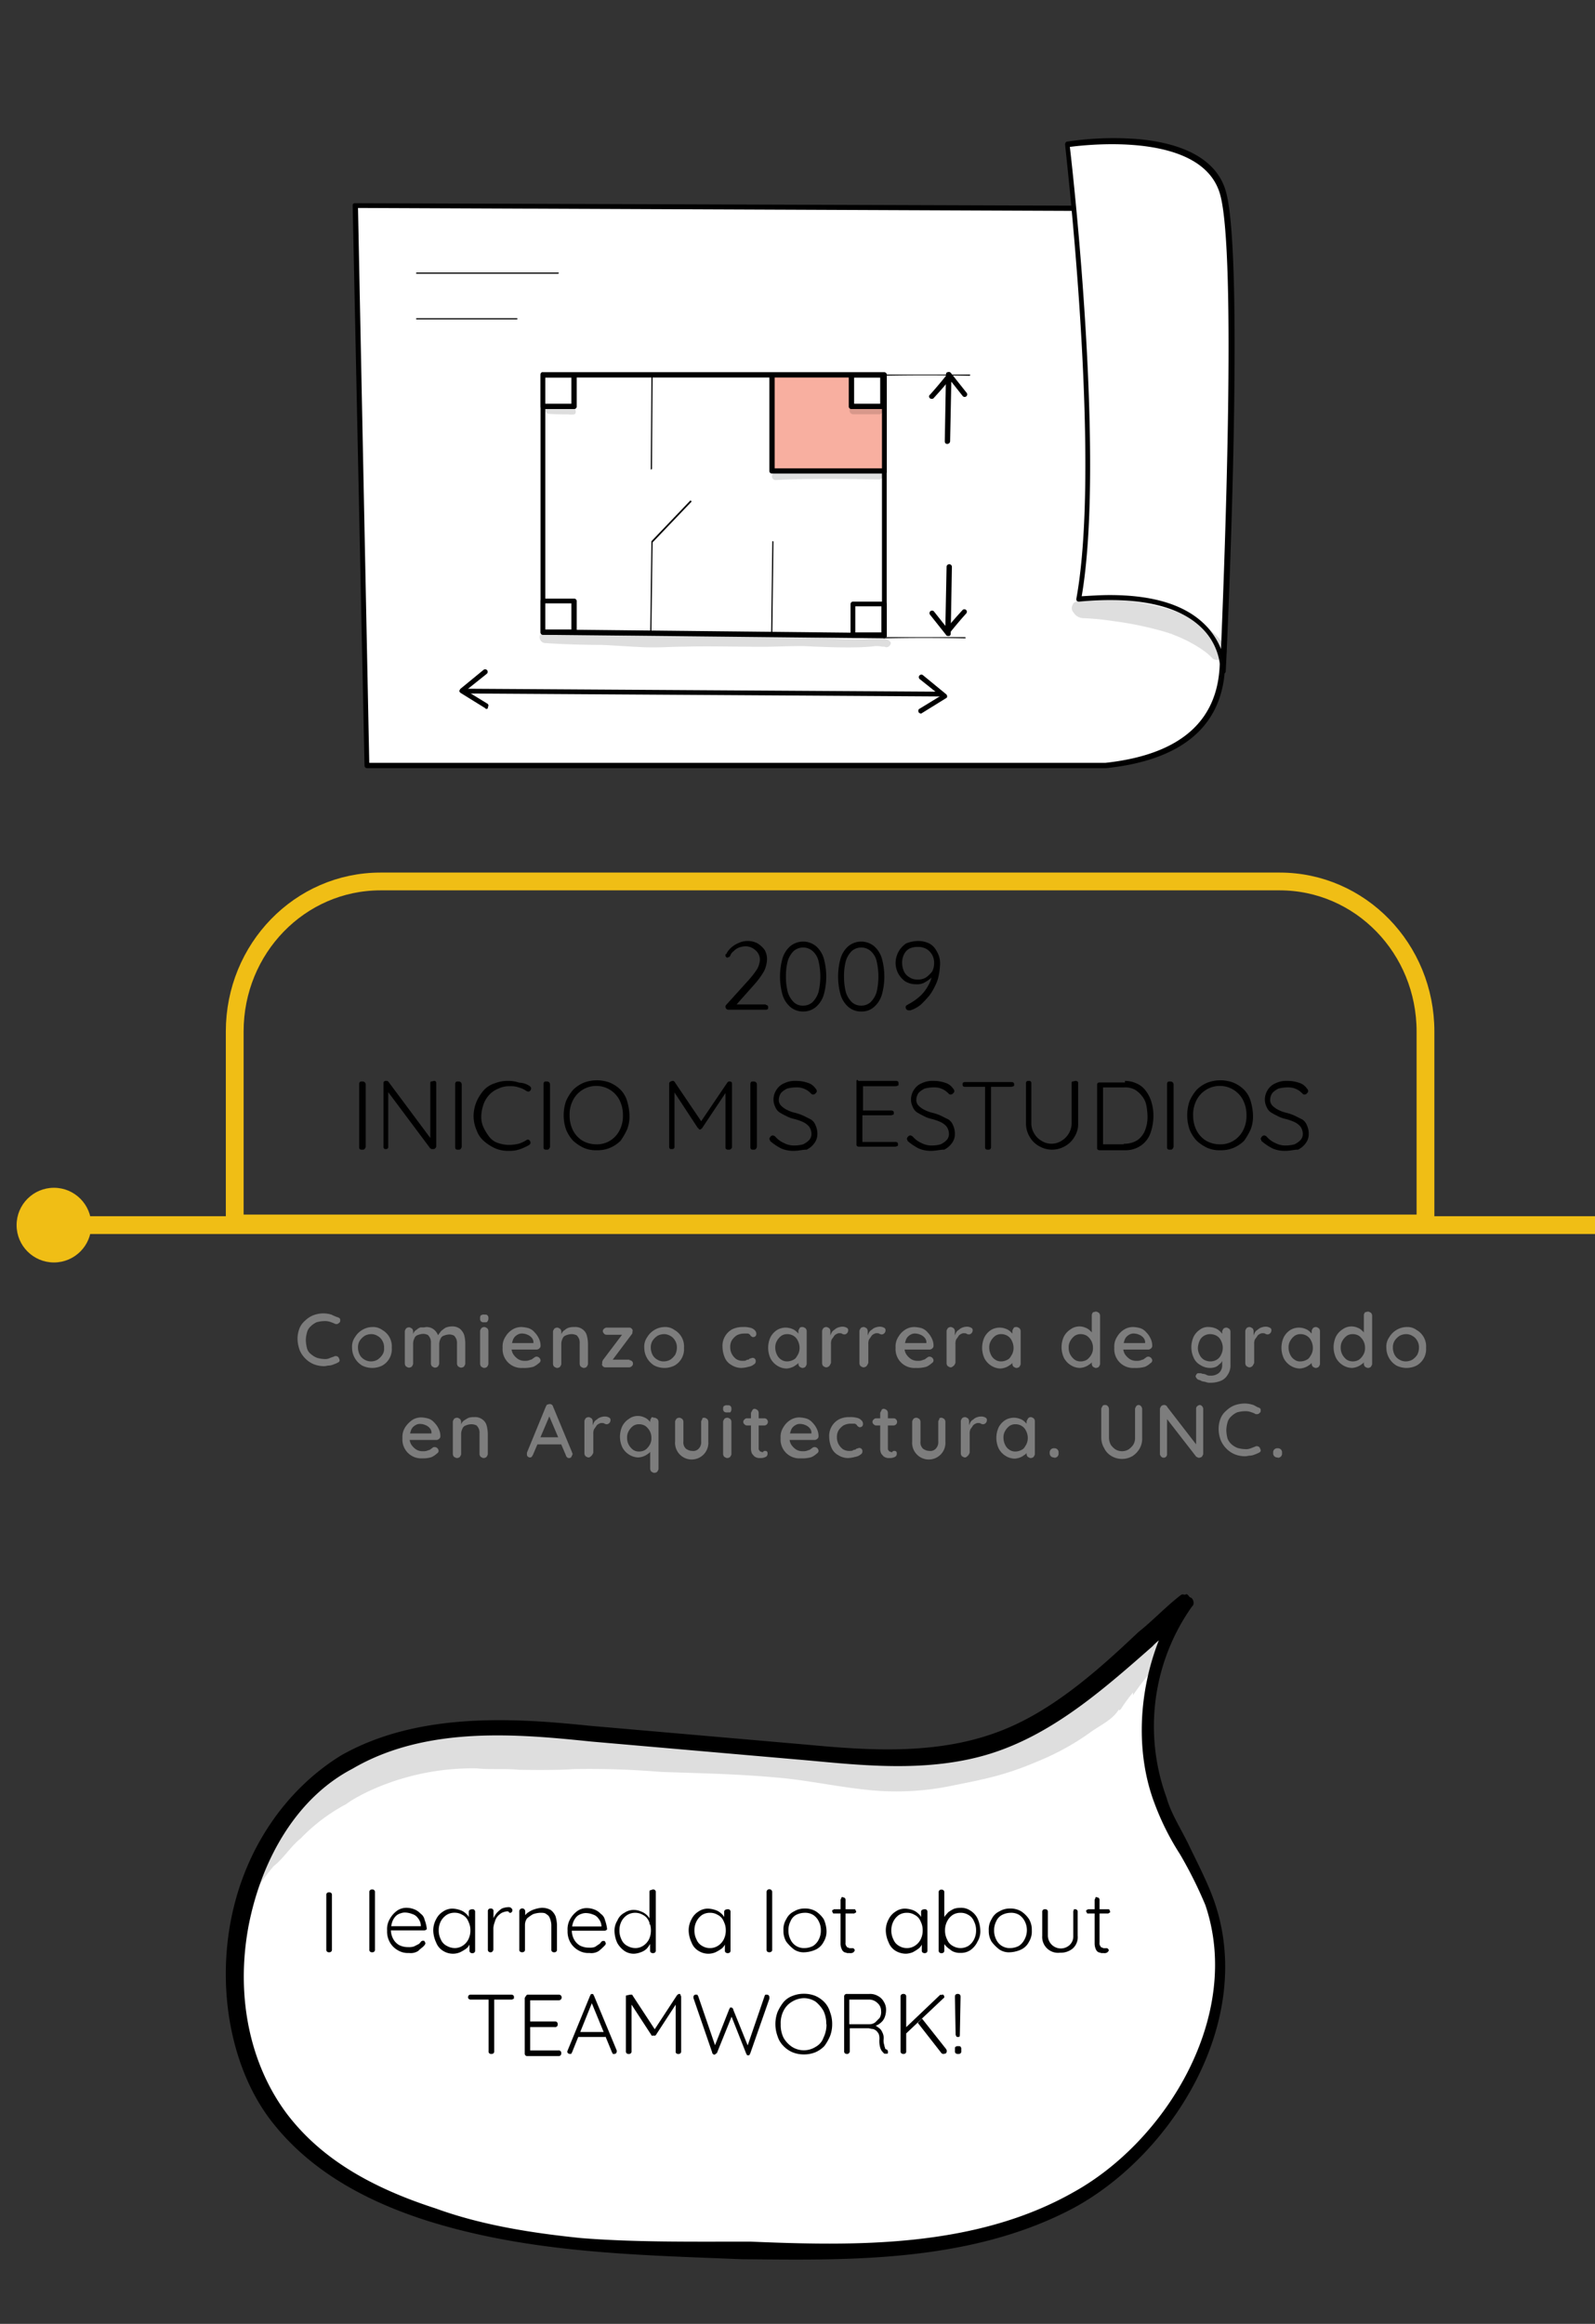<svg id="Capa_1" data-name="Capa 1" xmlns="http://www.w3.org/2000/svg" viewBox="0 0 269.1 392"><rect x="0" y="0" width="269.1" height="392" fill="#333333" stroke="none"/><defs><style>.cls-1{fill:#f0be15;}.cls-2{isolation:isolate;}.cls-3,.cls-5{fill:none;}.cls-4{fill:#7d7d7d;}.cls-5{stroke:#f0be15;stroke-miterlimit:10;stroke-width:3px;}.cls-6{fill:#fff;}.cls-7{opacity:0.13;}.cls-8{fill:#f8afa0;}</style></defs><title>timeline</title><circle id="_Trazado_" data-name="&lt;Trazado&gt;" class="cls-1" cx="9.1" cy="206.66" r="6.3"/><g class="cls-2"><path d="M129.2,169.53a.35.35,0,0,1,.4.4c0,.1,0,.3-.1.3a.37.37,0,0,1-.3.1H123a.6.6,0,0,1-.4-.1.52.52,0,0,1-.2-.4.37.37,0,0,1,.1-.3l3.8-4.2a15,15,0,0,0,1.4-1.8,3.74,3.74,0,0,0,.5-1.5,2.06,2.06,0,0,0-.7-1.7,2.48,2.48,0,0,0-1.8-.7,3.55,3.55,0,0,0-1,.2,2.36,2.36,0,0,0-.9.6,1.56,1.56,0,0,0-.6.8c-.1.1-.1.2-.2.2a.35.35,0,0,0-.2.1.35.35,0,0,1-.4-.4c0-.1,0-.2.1-.2s.1-.2.2-.3a3.45,3.45,0,0,1,.8-.9,4.73,4.73,0,0,1,1.2-.7,3.6,3.6,0,0,1,3.1.1,4.26,4.26,0,0,1,1.2,1.1,3.06,3.06,0,0,1,.4,1.7,4.89,4.89,0,0,1-.5,1.9,13.39,13.39,0,0,1-1.6,2.2l-3.2,3.6-.2-.2h5.3Z"/><path d="M135.5,170.63a3.29,3.29,0,0,1-2.2-.8,4.44,4.44,0,0,1-1.3-2.1,11.45,11.45,0,0,1,0-6,4.44,4.44,0,0,1,1.3-2.1,3.43,3.43,0,0,1,4.4,0,4.44,4.44,0,0,1,1.3,2.1,11.45,11.45,0,0,1,0,6,4.44,4.44,0,0,1-1.3,2.1A3.29,3.29,0,0,1,135.5,170.63Zm0-1a2.27,2.27,0,0,0,1.6-.6,4,4,0,0,0,1-1.7,11.42,11.42,0,0,0,0-5.2,3.23,3.23,0,0,0-1-1.7,2.43,2.43,0,0,0-3.2,0,4,4,0,0,0-1,1.7,9.78,9.78,0,0,0-.3,2.6,10.32,10.32,0,0,0,.3,2.6,4,4,0,0,0,1,1.7A2.11,2.11,0,0,0,135.5,169.63Z"/><path d="M145.3,170.63a3.29,3.29,0,0,1-2.2-.8,4.44,4.44,0,0,1-1.3-2.1,11.45,11.45,0,0,1,0-6,4.44,4.44,0,0,1,1.3-2.1,3.43,3.43,0,0,1,4.4,0,4.44,4.44,0,0,1,1.3,2.1,11.45,11.45,0,0,1,0,6,4.44,4.44,0,0,1-1.3,2.1A3.11,3.11,0,0,1,145.3,170.63Zm0-1a2.27,2.27,0,0,0,1.6-.6,4,4,0,0,0,1-1.7,11.42,11.42,0,0,0,0-5.2,3.23,3.23,0,0,0-1-1.7,2.43,2.43,0,0,0-3.2,0,4,4,0,0,0-1,1.7,9.78,9.78,0,0,0-.3,2.6,10.32,10.32,0,0,0,.3,2.6,4,4,0,0,0,1,1.7A2.27,2.27,0,0,0,145.3,169.63Z"/><path d="M154.8,158.73a4.31,4.31,0,0,1,1.7.3,2.73,2.73,0,0,1,1.2.9,5.39,5.39,0,0,1,.7,1.3,3.89,3.89,0,0,1,.2,1.5,11.14,11.14,0,0,1-.2,1.7,6.36,6.36,0,0,1-.6,1.8,9.5,9.5,0,0,1-1,1.7,19.2,19.2,0,0,1-1.4,1.5,5.24,5.24,0,0,1-1.8,1h-.2a.6.6,0,0,1-.4-.1.52.52,0,0,1-.2-.4.37.37,0,0,1,.1-.3c.1-.1.2-.1.3-.2a9.39,9.39,0,0,0,1.8-1.2,6.55,6.55,0,0,0,1.5-1.8,6,6,0,0,0,.8-2.1l.4-.2a2.54,2.54,0,0,1-.8,1,6.73,6.73,0,0,1-1.1.7,2.74,2.74,0,0,1-1.3.2,3.45,3.45,0,0,1-1.8-.5,4.07,4.07,0,0,1-1.2-1.4,3.92,3.92,0,0,1-.4-1.8,4,4,0,0,1,1.8-3.2A5.85,5.85,0,0,1,154.8,158.73Zm0,1a3.19,3.19,0,0,0-1.4.3,2.19,2.19,0,0,0-.9,1,3.19,3.19,0,0,0-.3,1.4,3.53,3.53,0,0,0,.3,1.4,2.19,2.19,0,0,0,.9,1,2.3,2.3,0,0,0,1.4.4,2.41,2.41,0,0,0,1.5-.4,4.74,4.74,0,0,0,1-1,3.19,3.19,0,0,0,.3-1.4,2.77,2.77,0,0,0-.3-1.3,2.84,2.84,0,0,0-.9-1A2.93,2.93,0,0,0,154.8,159.73Z"/></g><rect class="cls-3" x="13.15" y="278.38" width="212.95" height="96.89"/><g class="cls-2"><path class="cls-4" d="M57.1,222.25c.2.1.3.2.3.4s0,.4-.2.5a.52.52,0,0,1-.4.2.6.6,0,0,1-.4-.1,6.89,6.89,0,0,0-.8-.3,2.77,2.77,0,0,0-.9-.1,5.07,5.07,0,0,0-1.3.2,3.59,3.59,0,0,0-1,.7,2.07,2.07,0,0,0-.6,1,5.07,5.07,0,0,0-.2,1.3,5.9,5.9,0,0,0,.2,1.4,1.83,1.83,0,0,0,.7,1,3.33,3.33,0,0,0,1,.6,5,5,0,0,0,1.2.2,2,2,0,0,0,.8-.1,6.89,6.89,0,0,1,.8-.3.62.62,0,0,1,.8.1,1.69,1.69,0,0,1,.2.5c0,.2-.1.3-.3.4a4.88,4.88,0,0,1-.7.3,2.35,2.35,0,0,1-.8.2c-.3,0-.5.1-.8.1a4.67,4.67,0,0,1-1.7-.3,4.19,4.19,0,0,1-1.4-.9,4.51,4.51,0,0,1-1-1.4,5.85,5.85,0,0,1-.4-1.9,4.84,4.84,0,0,1,.3-1.8,3.32,3.32,0,0,1,1-1.4,4.19,4.19,0,0,1,1.4-.9,4.84,4.84,0,0,1,1.8-.3,5,5,0,0,1,1.2.2C56.4,222,56.8,222.15,57.1,222.25Z"/><path class="cls-4" d="M66.1,227.35a3.17,3.17,0,0,1-1.6,3,3.81,3.81,0,0,1-3.4,0,3.5,3.5,0,0,1-1.7-3,2.73,2.73,0,0,1,.5-1.8,3.45,3.45,0,0,1,1.2-1.2,3.37,3.37,0,0,1,1.7-.5,2.62,2.62,0,0,1,1.7.5,3.17,3.17,0,0,1,1.6,3Zm-1.3,0a2.13,2.13,0,0,0-.3-1.2,2,2,0,0,0-.8-.8,2,2,0,0,0-1.1-.3,2.28,2.28,0,0,0-1.1.3,3,3,0,0,0-.8.8,2.13,2.13,0,0,0-.3,1.2,2.66,2.66,0,0,0,.3,1.2,2,2,0,0,0,.8.8,2.17,2.17,0,0,0,2.2,0,3,3,0,0,0,.8-.8A1.8,1.8,0,0,0,64.8,227.35Z"/><path class="cls-4" d="M71.9,223.85a2,2,0,0,1,1.4.5,2.4,2.4,0,0,1,.7,1.2l-.2-.1.1-.2c.1-.2.3-.4.5-.7a5.55,5.55,0,0,1,.8-.6,3,3,0,0,1,1-.2,2.12,2.12,0,0,1,1.4.4,2.55,2.55,0,0,1,.7,1,5.9,5.9,0,0,1,.2,1.4V230c0,.2-.1.3-.2.5a.76.76,0,0,1-.5.2c-.2,0-.3-.1-.5-.2a.76.76,0,0,1-.2-.5v-3.3a2,2,0,0,0-.1-.8,2.09,2.09,0,0,0-.4-.6,1.88,1.88,0,0,0-.8-.2,2.92,2.92,0,0,0-.9.2.9.9,0,0,0-.6.6,1.88,1.88,0,0,0-.2.8V230c0,.2-.1.3-.2.5a.76.76,0,0,1-.5.2c-.2,0-.3-.1-.5-.2a.76.76,0,0,1-.2-.5v-3.4a2,2,0,0,0-.1-.8,2.09,2.09,0,0,0-.4-.6,1.88,1.88,0,0,0-.8-.2,2.92,2.92,0,0,0-.9.2.9.9,0,0,0-.6.6,1.88,1.88,0,0,0-.2.8V230c0,.2-.1.3-.2.5a.76.76,0,0,1-.5.2c-.2,0-.3-.1-.5-.2a.76.76,0,0,1-.2-.5v-5.4c0-.2.1-.3.2-.5a.76.76,0,0,1,.5-.2c.2,0,.3.1.5.2a.76.76,0,0,1,.2.5v.7l-.2.1.3-.6a1.21,1.21,0,0,1,.5-.5,1.61,1.61,0,0,1,.7-.4A2.72,2.72,0,0,0,71.9,223.85Z"/><path class="cls-4" d="M81.7,223.05a.75.75,0,0,1-.5-.1.59.59,0,0,1-.2-.5v-.2c0-.2.1-.4.2-.4a.75.75,0,0,1,.5-.1c.3,0,.4,0,.5.1a.52.52,0,0,1,.2.4v.2a.76.76,0,0,1-.2.5C82.2,223.05,82,223.05,81.7,223.05Zm.7,7c0,.2-.1.3-.2.5a.76.76,0,0,1-.5.2c-.2,0-.3-.1-.5-.2a.76.76,0,0,1-.2-.5v-5.5c0-.2.1-.3.2-.5a.76.76,0,0,1,.5-.2c.2,0,.3.1.5.2a.76.76,0,0,1,.2.5Z"/><path class="cls-4" d="M88.2,230.75a3.17,3.17,0,0,1-3.4-3.4,3,3,0,0,1,.5-1.9,3.45,3.45,0,0,1,1.2-1.2,2.82,2.82,0,0,1,1.5-.4,5,5,0,0,1,1.2.2,2.29,2.29,0,0,1,1,.7,3.59,3.59,0,0,1,.7,1,2.77,2.77,0,0,1,.3,1.3.52.52,0,0,1-.2.4.76.76,0,0,1-.4.2H85.7l-.3-1.1h4.8l-.2.2v-.3a1.14,1.14,0,0,0-.3-.8,1.79,1.79,0,0,0-.7-.5,2.35,2.35,0,0,0-.8-.2,1.48,1.48,0,0,0-.7.1,2.09,2.09,0,0,0-.6.4,1.61,1.61,0,0,0-.4.7,3.59,3.59,0,0,0-.2,1.1,2.13,2.13,0,0,0,.3,1.2,3,3,0,0,0,.8.8,2,2,0,0,0,1.1.3,2,2,0,0,0,.8-.1c.2-.1.4-.1.5-.2s.3-.2.4-.3a.6.6,0,0,1,.4-.1.71.71,0,0,1,.6.6.55.55,0,0,1-.3.5,3.49,3.49,0,0,1-.9.6A5.54,5.54,0,0,1,88.2,230.75Z"/><path class="cls-4" d="M96.9,223.85a2,2,0,0,1,1.4.4,1.83,1.83,0,0,1,.7,1,5.9,5.9,0,0,1,.2,1.4v3.4c0,.2-.1.3-.2.5a.76.76,0,0,1-.5.2c-.2,0-.3-.1-.5-.2a.76.76,0,0,1-.2-.5v-3.4a2,2,0,0,0-.1-.8,2.09,2.09,0,0,0-.4-.6,2,2,0,0,0-.9-.2,2.39,2.39,0,0,0-.9.2.9.9,0,0,0-.6.6,1.88,1.88,0,0,0-.2.8v3.4c0,.2-.1.3-.2.5a.76.76,0,0,1-.5.2c-.2,0-.3-.1-.5-.2a.76.76,0,0,1-.2-.5v-5.4c0-.2.1-.3.2-.5a.76.76,0,0,1,.5-.2c.2,0,.3.1.5.2a.76.76,0,0,1,.2.5v.7l-.2.1.3-.6a1.21,1.21,0,0,1,.5-.5,1.61,1.61,0,0,1,.7-.4A2.77,2.77,0,0,1,96.9,223.85Z"/><path class="cls-4" d="M106.2,229.45a.57.57,0,0,1,.4,1,.76.76,0,0,1-.4.2h-4.1a.52.52,0,0,1-.4-.2c-.1-.1-.2-.3-.1-.4v-.3c0-.1.1-.2.1-.3l3.4-4.5v.2h-2.8a.52.52,0,0,1-.4-.2.76.76,0,0,1-.2-.4.52.52,0,0,1,.2-.4.76.76,0,0,1,.4-.2h3.9a.52.52,0,0,1,.4.2.44.44,0,0,1,.1.5v.2a.35.35,0,0,1-.1.2l-3.3,4.4-.1-.1h3Z"/><path class="cls-4" d="M115.4,227.35a3.17,3.17,0,0,1-1.6,3,3.81,3.81,0,0,1-3.4,0,3.5,3.5,0,0,1-1.7-3,2.73,2.73,0,0,1,.5-1.8,3.45,3.45,0,0,1,1.2-1.2,3.37,3.37,0,0,1,1.7-.5,2.62,2.62,0,0,1,1.7.5,3.17,3.17,0,0,1,1.6,3Zm-1.2,0a2.13,2.13,0,0,0-.3-1.2,2,2,0,0,0-.8-.8,2,2,0,0,0-1.1-.3,2.28,2.28,0,0,0-1.1.3,3,3,0,0,0-.8.8,2.13,2.13,0,0,0-.3,1.2,2.66,2.66,0,0,0,.3,1.2,2,2,0,0,0,.8.8,2,2,0,0,0,1.1.3,2.28,2.28,0,0,0,1.1-.3,3,3,0,0,0,.8-.8A2.66,2.66,0,0,0,114.2,227.35Z"/><path class="cls-4" d="M125.3,223.85a4.12,4.12,0,0,1,1.2.1,1.51,1.51,0,0,1,.8.4.86.86,0,0,1,.3.6.6.6,0,0,1-.1.4.52.52,0,0,1-.4.2.37.37,0,0,1-.3-.1c-.1-.1-.2-.1-.2-.2s-.1-.1-.2-.2-.2-.1-.4-.1h-.5a2.66,2.66,0,0,0-1.2.3,3,3,0,0,0-.8.8,2.13,2.13,0,0,0-.3,1.2,2.38,2.38,0,0,0,.3,1.2,2.7,2.7,0,0,0,.7.8,2,2,0,0,0,1.1.3c.2,0,.5,0,.6-.1a.6.6,0,0,1,.4-.1c.1-.1.2-.2.3-.2s.2-.1.4-.1a.52.52,0,0,1,.4.2.6.6,0,0,1,.1.4.55.55,0,0,1-.3.5,1.88,1.88,0,0,1-.9.4,5,5,0,0,1-1.2.2,3.1,3.1,0,0,1-1.7-.5,2.54,2.54,0,0,1-1.1-1.2,4.78,4.78,0,0,1-.4-1.8,3.17,3.17,0,0,1,1.6-3A3.92,3.92,0,0,1,125.3,223.85Z"/><path class="cls-4" d="M135.4,223.85c.2,0,.3.1.5.2a.76.76,0,0,1,.2.5v5.5c0,.2-.1.3-.2.5a.76.76,0,0,1-.5.2c-.2,0-.3-.1-.5-.2a.76.76,0,0,1-.2-.5v-.9l.3.1a1.69,1.69,0,0,1-.2.5,1.21,1.21,0,0,1-.5.5,2.51,2.51,0,0,1-.7.4,2.92,2.92,0,0,1-.9.2,3,3,0,0,1-1.6-.5,3.18,3.18,0,0,1-1.1-1.2,4.25,4.25,0,0,1,0-3.6,3.18,3.18,0,0,1,1.1-1.2,2.82,2.82,0,0,1,1.5-.4,3,3,0,0,1,1,.2,2.18,2.18,0,0,1,.8.5,2.65,2.65,0,0,1,.5.6,1.42,1.42,0,0,1,.2.6h-.4v-1.3c0-.2.1-.3.2-.5S135.2,223.85,135.4,223.85Zm-2.6,5.8a2.28,2.28,0,0,0,1.1-.3c.4-.2.5-.5.7-.8a2.38,2.38,0,0,0,.3-1.2,2.66,2.66,0,0,0-.3-1.2,1.85,1.85,0,0,0-.7-.8,2,2,0,0,0-1.1-.3,1.69,1.69,0,0,0-1,.3,2.7,2.7,0,0,0-.7.8,2.13,2.13,0,0,0-.3,1.2,2.66,2.66,0,0,0,.3,1.2,1.85,1.85,0,0,0,.7.8A1.69,1.69,0,0,0,132.8,229.65Z"/><path class="cls-4" d="M139.4,230.65c-.2,0-.3-.1-.5-.2a.76.76,0,0,1-.2-.5v-5.4c0-.2.1-.3.2-.5a.76.76,0,0,1,.5-.2c.2,0,.3.1.5.2a.76.76,0,0,1,.2.5V226l-.1-.5c.1-.2.2-.5.3-.7a1.21,1.21,0,0,1,.5-.5,1.61,1.61,0,0,1,.7-.4,2,2,0,0,1,.8-.1,1.42,1.42,0,0,1,.6.2.4.4,0,0,1,.2.4.69.69,0,0,1-.6.7.76.76,0,0,1-.4-.1.6.6,0,0,0-.4-.1.75.75,0,0,0-.5.1,1,1,0,0,0-.5.4c-.1.2-.3.4-.4.6a2,2,0,0,0-.1.8v3c0,.2-.1.3-.2.5A.72.72,0,0,1,139.4,230.65Z"/><path class="cls-4" d="M145.7,230.65c-.2,0-.3-.1-.5-.2a.76.76,0,0,1-.2-.5v-5.4c0-.2.1-.3.2-.5a.76.76,0,0,1,.5-.2c.2,0,.3.1.5.2a.76.76,0,0,1,.2.5V226l-.1-.5c.1-.2.2-.5.3-.7a1.21,1.21,0,0,1,.5-.5,1.61,1.61,0,0,1,.7-.4,2,2,0,0,1,.8-.1,1.42,1.42,0,0,1,.6.2.4.4,0,0,1,.2.4.69.69,0,0,1-.6.7.76.76,0,0,1-.4-.1.6.6,0,0,0-.4-.1.75.75,0,0,0-.5.1,1,1,0,0,0-.5.4c-.1.2-.3.4-.4.6a2,2,0,0,0-.1.8v3c0,.2-.1.3-.2.5A.72.72,0,0,1,145.7,230.65Z"/><path class="cls-4" d="M154.5,230.75a3.17,3.17,0,0,1-3.4-3.4,3,3,0,0,1,.5-1.9,3.45,3.45,0,0,1,1.2-1.2,2.82,2.82,0,0,1,1.5-.4,5,5,0,0,1,1.2.2,2.29,2.29,0,0,1,1,.7,3.59,3.59,0,0,1,.7,1,2.77,2.77,0,0,1,.3,1.3.52.52,0,0,1-.2.4.76.76,0,0,1-.4.2H152l-.3-1.1h4.8l-.2.2v-.3a1.14,1.14,0,0,0-.3-.8,1.79,1.79,0,0,0-.7-.5,2.35,2.35,0,0,0-.8-.2,1.48,1.48,0,0,0-.7.1,2.09,2.09,0,0,0-.6.4,1.61,1.61,0,0,0-.4.7,3.59,3.59,0,0,0-.2,1.1,2.13,2.13,0,0,0,.3,1.2,3,3,0,0,0,.8.8,2,2,0,0,0,1.1.3,2,2,0,0,0,.8-.1c.2-.1.4-.1.5-.2s.3-.2.4-.3a.6.6,0,0,1,.4-.1.71.71,0,0,1,.6.6.55.55,0,0,1-.3.5,3.49,3.49,0,0,1-.9.6A5.54,5.54,0,0,1,154.5,230.75Z"/><path class="cls-4" d="M160.4,230.65c-.2,0-.3-.1-.5-.2a.76.76,0,0,1-.2-.5v-5.4c0-.2.1-.3.2-.5a.76.76,0,0,1,.5-.2c.2,0,.3.1.5.2a.76.76,0,0,1,.2.5V226l-.1-.5c.1-.2.2-.5.3-.7a1.21,1.21,0,0,1,.5-.5,1.61,1.61,0,0,1,.7-.4,2,2,0,0,1,.8-.1,1.42,1.42,0,0,1,.6.2.4.4,0,0,1,.2.4.69.69,0,0,1-.6.7.76.76,0,0,1-.4-.1.6.6,0,0,0-.4-.1.75.75,0,0,0-.5.1,1,1,0,0,0-.5.4c-.1.2-.3.4-.4.6a2,2,0,0,0-.1.8v3c0,.2-.1.3-.2.5C160.7,230.55,160.6,230.65,160.4,230.65Z"/><path class="cls-4" d="M171.5,223.85c.2,0,.3.1.5.2a.76.76,0,0,1,.2.5v5.5c0,.2-.1.3-.2.5a.76.76,0,0,1-.5.2c-.2,0-.3-.1-.5-.2a.76.76,0,0,1-.2-.5v-.9l.3.1a1.69,1.69,0,0,1-.2.5,1.21,1.21,0,0,1-.5.5,2.51,2.51,0,0,1-.7.4,2.92,2.92,0,0,1-.9.2,3,3,0,0,1-1.6-.5,3.18,3.18,0,0,1-1.1-1.2,4.25,4.25,0,0,1,0-3.6,3.18,3.18,0,0,1,1.1-1.2,2.82,2.82,0,0,1,1.5-.4,3,3,0,0,1,1,.2,2.18,2.18,0,0,1,.8.5,2.65,2.65,0,0,1,.5.6,1.42,1.42,0,0,1,.2.6h-.4v-1.3c0-.2.1-.3.2-.5S171.3,223.85,171.5,223.85Zm-2.6,5.8a2.28,2.28,0,0,0,1.1-.3c.4-.2.5-.5.7-.8a2.38,2.38,0,0,0,.3-1.2,2.66,2.66,0,0,0-.3-1.2,1.85,1.85,0,0,0-.7-.8,2,2,0,0,0-1.1-.3,1.69,1.69,0,0,0-1,.3,2.7,2.7,0,0,0-.7.8,2.13,2.13,0,0,0-.3,1.2,2.66,2.66,0,0,0,.3,1.2,1.85,1.85,0,0,0,.7.8A1.69,1.69,0,0,0,168.9,229.65Z"/><path class="cls-4" d="M184.9,221.25c.2,0,.3.1.5.2a.76.76,0,0,1,.2.5v8.1c0,.2-.1.3-.2.5a.76.76,0,0,1-.5.2c-.2,0-.3-.1-.5-.2a.76.76,0,0,1-.2-.5v-.9h.3c0,.2-.1.3-.2.5a1.21,1.21,0,0,1-.5.5,2.51,2.51,0,0,1-.7.4,2.92,2.92,0,0,1-.9.2,3,3,0,0,1-1.6-.5,3.18,3.18,0,0,1-1.1-1.2,4.25,4.25,0,0,1,0-3.6,3.18,3.18,0,0,1,1.1-1.2,2.54,2.54,0,0,1,2.5-.3,2.18,2.18,0,0,1,.8.5,2.65,2.65,0,0,1,.5.6,1.42,1.42,0,0,1,.2.6h-.4v-3.8c0-.2.1-.3.2-.5C184.6,221.35,184.7,221.25,184.9,221.25Zm-2.6,8.4a2,2,0,0,0,1.1-.3,2.7,2.7,0,0,0,.7-.8,2.13,2.13,0,0,0,.3-1.2,2.38,2.38,0,0,0-.3-1.2,2.7,2.7,0,0,0-.7-.8,2,2,0,0,0-1.1-.3,1.69,1.69,0,0,0-1,.3,2.7,2.7,0,0,0-.7.8,2.13,2.13,0,0,0-.3,1.2,2.38,2.38,0,0,0,.3,1.2,2.7,2.7,0,0,0,.7.8A1.69,1.69,0,0,0,182.3,229.65Z"/><path class="cls-4" d="M191.4,230.75a3.17,3.17,0,0,1-3.4-3.4,3,3,0,0,1,.5-1.9,3.45,3.45,0,0,1,1.2-1.2,2.82,2.82,0,0,1,1.5-.4,5,5,0,0,1,1.2.2,2.29,2.29,0,0,1,1,.7,3.59,3.59,0,0,1,.7,1,2.77,2.77,0,0,1,.3,1.3.52.52,0,0,1-.2.4.76.76,0,0,1-.4.2h-4.9l-.3-1.1h4.8l-.2.2v-.3a1.14,1.14,0,0,0-.3-.8,1.79,1.79,0,0,0-.7-.5,2.35,2.35,0,0,0-.8-.2,1.48,1.48,0,0,0-.7.1,2.09,2.09,0,0,0-.6.4,1.61,1.61,0,0,0-.4.7,3.59,3.59,0,0,0-.2,1.1,2.13,2.13,0,0,0,.3,1.2,3,3,0,0,0,.8.8,2,2,0,0,0,1.1.3,2,2,0,0,0,.8-.1c.2-.1.4-.1.5-.2s.3-.2.4-.3a.6.6,0,0,1,.4-.1.71.71,0,0,1,.6.6.55.55,0,0,1-.3.5,3.49,3.49,0,0,1-.9.6A5.54,5.54,0,0,1,191.4,230.75Z"/><path class="cls-4" d="M204,223.85a3,3,0,0,1,1,.2,2.18,2.18,0,0,1,.8.5,2.65,2.65,0,0,1,.5.6,1.69,1.69,0,0,1,.2.5h-.3v-1c0-.2.1-.3.2-.5a.76.76,0,0,1,.5-.2c.2,0,.3.1.5.2a.76.76,0,0,1,.2.5v5.6a2.86,2.86,0,0,1-.5,1.7,2.34,2.34,0,0,1-1.2,1,4.67,4.67,0,0,1-1.7.3,1.7,1.7,0,0,1-.7-.1c-.3-.1-.6-.1-.8-.2a1.69,1.69,0,0,0-.5-.2.78.78,0,0,1-.4-.4.3.3,0,0,1,0-.4q.15-.3.3-.3h.5c.1,0,.2.1.4.1a1.42,1.42,0,0,1,.6.2,1.27,1.27,0,0,0,.6.1,2.07,2.07,0,0,0,1.5-.5,1.73,1.73,0,0,0,.5-1.3v-1.1l.1.1c0,.2-.1.3-.2.5s-.3.3-.5.5a1.61,1.61,0,0,1-.7.4,2.49,2.49,0,0,1-.8.1,3,3,0,0,1-1.6-.5,2.54,2.54,0,0,1-1.1-1.2,4.25,4.25,0,0,1,0-3.6,3.18,3.18,0,0,1,1.1-1.2A2.24,2.24,0,0,1,204,223.85Zm.2,1.2a2,2,0,0,0-1.1.3,1.78,1.78,0,0,0-.7.8,3.5,3.5,0,0,0-.3,1.2,2.38,2.38,0,0,0,.3,1.2,1.85,1.85,0,0,0,.7.8,2.17,2.17,0,0,0,2.2,0,1.78,1.78,0,0,0,.7-.8,2.55,2.55,0,0,0,0-2.4,1.85,1.85,0,0,0-.7-.8A2.28,2.28,0,0,0,204.2,225.05Z"/><path class="cls-4" d="M210.8,230.65c-.2,0-.3-.1-.5-.2a.76.76,0,0,1-.2-.5v-5.4c0-.2.1-.3.2-.5a.76.76,0,0,1,.5-.2c.2,0,.3.1.5.2a.76.76,0,0,1,.2.5V226l-.1-.5c.1-.2.2-.5.3-.7a1.21,1.21,0,0,1,.5-.5,1.61,1.61,0,0,1,.7-.4,2,2,0,0,1,.8-.1,1.42,1.42,0,0,1,.6.2.4.4,0,0,1,.2.4.69.69,0,0,1-.6.7.76.76,0,0,1-.4-.1.6.6,0,0,0-.4-.1.75.75,0,0,0-.5.1,1,1,0,0,0-.5.4c-.1.2-.3.4-.4.6a2,2,0,0,0-.1.8v3c0,.2-.1.3-.2.5A.72.72,0,0,1,210.8,230.65Z"/><path class="cls-4" d="M222,223.85c.2,0,.3.1.5.2a.76.76,0,0,1,.2.5v5.5c0,.2-.1.3-.2.5a.76.76,0,0,1-.5.2c-.2,0-.3-.1-.5-.2a.76.76,0,0,1-.2-.5v-.9l.3.1a1.69,1.69,0,0,1-.2.5,1.21,1.21,0,0,1-.5.5,2.51,2.51,0,0,1-.7.4,2.92,2.92,0,0,1-.9.2,3,3,0,0,1-1.6-.5,3.18,3.18,0,0,1-1.1-1.2,4.25,4.25,0,0,1,0-3.6,3.18,3.18,0,0,1,1.1-1.2,2.82,2.82,0,0,1,1.5-.4,3,3,0,0,1,1,.2,2.18,2.18,0,0,1,.8.5,2.65,2.65,0,0,1,.5.6,1.42,1.42,0,0,1,.2.6h-.4v-1.3c0-.2.1-.3.2-.5A.76.76,0,0,1,222,223.85Zm-2.6,5.8a2.28,2.28,0,0,0,1.1-.3c.4-.2.5-.5.7-.8a2.38,2.38,0,0,0,.3-1.2,2.66,2.66,0,0,0-.3-1.2,1.85,1.85,0,0,0-.7-.8,2,2,0,0,0-1.1-.3,1.69,1.69,0,0,0-1,.3,2.7,2.7,0,0,0-.7.8,2.13,2.13,0,0,0-.3,1.2,2.66,2.66,0,0,0,.3,1.2,1.85,1.85,0,0,0,.7.8A1.49,1.49,0,0,0,219.4,229.65Z"/><path class="cls-4" d="M230.8,221.25c.2,0,.3.1.5.2a.76.76,0,0,1,.2.5v8.1c0,.2-.1.3-.2.5a.76.76,0,0,1-.5.2c-.2,0-.3-.1-.5-.2a.76.76,0,0,1-.2-.5v-.9h.3c0,.2-.1.3-.2.5a1.21,1.21,0,0,1-.5.5,2.51,2.51,0,0,1-.7.4,2.92,2.92,0,0,1-.9.2,3,3,0,0,1-1.6-.5,3.18,3.18,0,0,1-1.1-1.2,4.25,4.25,0,0,1,0-3.6,3.18,3.18,0,0,1,1.1-1.2,2.54,2.54,0,0,1,2.5-.3,2.18,2.18,0,0,1,.8.5,2.65,2.65,0,0,1,.5.6,1.42,1.42,0,0,1,.2.6h-.4v-3.8c0-.2.1-.3.2-.5C230.5,221.35,230.6,221.25,230.8,221.25Zm-2.6,8.4a2,2,0,0,0,1.1-.3,2.7,2.7,0,0,0,.7-.8,2.13,2.13,0,0,0,.3-1.2,2.38,2.38,0,0,0-.3-1.2,2.7,2.7,0,0,0-.7-.8,2,2,0,0,0-1.1-.3,1.69,1.69,0,0,0-1,.3,2.7,2.7,0,0,0-.7.8,2.13,2.13,0,0,0-.3,1.2,2.38,2.38,0,0,0,.3,1.2,2.7,2.7,0,0,0,.7.8A1.93,1.93,0,0,0,228.2,229.65Z"/><path class="cls-4" d="M240.6,227.35a3.17,3.17,0,0,1-1.6,3,3.81,3.81,0,0,1-3.4,0,3.5,3.5,0,0,1-1.7-3,2.73,2.73,0,0,1,.5-1.8,3.45,3.45,0,0,1,1.2-1.2,3.37,3.37,0,0,1,1.7-.5,2.62,2.62,0,0,1,1.7.5,3.17,3.17,0,0,1,1.6,3Zm-1.2,0a2.13,2.13,0,0,0-.3-1.2,2,2,0,0,0-.8-.8,2,2,0,0,0-1.1-.3,2.28,2.28,0,0,0-1.1.3,3,3,0,0,0-.8.8,2.13,2.13,0,0,0-.3,1.2,2.66,2.66,0,0,0,.3,1.2,2,2,0,0,0,.8.8,2,2,0,0,0,1.1.3,2.28,2.28,0,0,0,1.1-.3,3,3,0,0,0,.8-.8A2.66,2.66,0,0,0,239.4,227.35Z"/></g><g class="cls-2"><path class="cls-4" d="M71.3,246a3.17,3.17,0,0,1-3.4-3.4,3,3,0,0,1,.5-1.9,4.56,4.56,0,0,1,1.2-1.2,2.82,2.82,0,0,1,1.5-.4,5,5,0,0,1,1.2.2,2.29,2.29,0,0,1,1,.7,3.59,3.59,0,0,1,.7,1,2.77,2.77,0,0,1,.3,1.3.52.52,0,0,1-.2.4.76.76,0,0,1-.4.2H68.8l-.3-1.1H73l-.2.2v-.3a1.14,1.14,0,0,0-.3-.8,1.79,1.79,0,0,0-.7-.5,2.35,2.35,0,0,0-.8-.2,1.48,1.48,0,0,0-.7.1,2.09,2.09,0,0,0-.6.4,1.61,1.61,0,0,0-.4.7,3.59,3.59,0,0,0-.2,1.1,2.13,2.13,0,0,0,.3,1.2,3,3,0,0,0,.8.8,2,2,0,0,0,1.1.3,2,2,0,0,0,.8-.1c.2-.1.4-.1.5-.2s.3-.2.4-.3.2-.1.4-.1a.71.71,0,0,1,.6.6.55.55,0,0,1-.3.5,3.49,3.49,0,0,1-.9.6A4.72,4.72,0,0,1,71.3,246Z"/><path class="cls-4" d="M80,239.05a2,2,0,0,1,1.4.4,1.83,1.83,0,0,1,.7,1,5.9,5.9,0,0,1,.2,1.4v3.4c0,.2-.1.3-.2.5a.76.76,0,0,1-.5.2c-.2,0-.3-.1-.5-.2a.76.76,0,0,1-.2-.5v-3.4a2,2,0,0,0-.1-.8,2.09,2.09,0,0,0-.4-.6,2,2,0,0,0-.9-.2,2.39,2.39,0,0,0-.9.2.9.9,0,0,0-.6.6,1.88,1.88,0,0,0-.2.8v3.4c0,.2-.1.3-.2.5a.76.76,0,0,1-.5.2c-.2,0-.3-.1-.5-.2a.76.76,0,0,1-.2-.5v-5.4c0-.2.1-.3.2-.5a.76.76,0,0,1,.5-.2c.2,0,.3.1.5.2a.76.76,0,0,1,.2.5v.7l-.2.1.3-.6a1.21,1.21,0,0,1,.5-.5,4.35,4.35,0,0,1,.7-.4A2.77,2.77,0,0,1,80,239.05Z"/><path class="cls-4" d="M92.8,238.65l-2.9,6.8c-.1.1-.1.2-.2.3a.37.37,0,0,1-.3.1.52.52,0,0,1-.4-.2c-.1-.1-.1-.2-.1-.4v-.2l3.2-7.8c.1-.1.1-.3.2-.3s.2-.1.4-.1a.6.6,0,0,1,.4.1c.1.1.2.2.2.3l3.2,7.7c0,.1.1.2.1.3s-.1.3-.2.5a.4.4,0,0,1-.4.2.37.37,0,0,1-.3-.1c-.1-.1-.2-.2-.2-.3l-2.9-6.8Zm-2.3,5,.6-1.2h3.6l.2,1.2Z"/><path class="cls-4" d="M99.3,245.85c-.2,0-.3-.1-.5-.2a.76.76,0,0,1-.2-.5v-5.4c0-.2.1-.3.2-.5a.76.76,0,0,1,.5-.2c.2,0,.3.1.5.2a.76.76,0,0,1,.2.5v1.4l-.1-.5c.1-.2.2-.5.3-.7a1.21,1.21,0,0,1,.5-.5,1.61,1.61,0,0,1,.7-.4,2,2,0,0,1,.8-.1,1.42,1.42,0,0,1,.6.2.4.4,0,0,1,.2.4.69.69,0,0,1-.6.7.76.76,0,0,1-.4-.1.6.6,0,0,0-.4-.1.75.75,0,0,0-.5.1,1,1,0,0,0-.5.4c-.1.2-.3.4-.4.6a2,2,0,0,0-.1.8v3c0,.2-.1.3-.2.5C99.6,245.75,99.5,245.85,99.3,245.85Z"/><path class="cls-4" d="M110.4,239.15c.2,0,.3.1.5.2a.76.76,0,0,1,.2.5v7.9c0,.2-.1.3-.2.5a.76.76,0,0,1-.5.2c-.2,0-.3-.1-.5-.2a.76.76,0,0,1-.2-.5v-3.5h.3c0,.2-.1.3-.2.5a1.21,1.21,0,0,1-.5.5,2.51,2.51,0,0,1-.7.4,2.92,2.92,0,0,1-.9.2,3,3,0,0,1-1.6-.5,3.18,3.18,0,0,1-1.1-1.2,4.25,4.25,0,0,1,0-3.6,3.18,3.18,0,0,1,1.1-1.2,2.54,2.54,0,0,1,2.5-.3,2.18,2.18,0,0,1,.8.5,2.65,2.65,0,0,1,.5.6,1.42,1.42,0,0,1,.2.6h-.4v-1.1c0-.2.1-.3.2-.5S110.2,239.15,110.4,239.15Zm-2.6,5.7a2,2,0,0,0,1.1-.3,2.7,2.7,0,0,0,.7-.8,2.13,2.13,0,0,0,.3-1.2,2.38,2.38,0,0,0-.3-1.2,2.7,2.7,0,0,0-.7-.8,2,2,0,0,0-1.1-.3,1.69,1.69,0,0,0-1,.3,2.7,2.7,0,0,0-.7.8,2.13,2.13,0,0,0-.3,1.2,2.38,2.38,0,0,0,.3,1.2,2.7,2.7,0,0,0,.7.8A1.69,1.69,0,0,0,107.8,244.85Z"/><path class="cls-4" d="M118.8,239.15c.2,0,.3.1.5.2a.76.76,0,0,1,.2.5v3.3a2.81,2.81,0,1,1-5.6,0v-3.3c0-.2.1-.3.2-.5a.76.76,0,0,1,.5-.2c.2,0,.3.1.5.2a.76.76,0,0,1,.2.5v3.3a1.46,1.46,0,0,0,.4,1.2,1.82,1.82,0,0,0,1.1.4,1.25,1.25,0,0,0,1.1-.4,1.59,1.59,0,0,0,.4-1.2v-3.3c0-.2.1-.3.2-.5C118.4,239.25,118.6,239.15,118.8,239.15Z"/><path class="cls-4" d="M122.7,238.25a.75.75,0,0,1-.5-.1.59.59,0,0,1-.2-.5v-.1c0-.2.1-.4.2-.4a.75.75,0,0,1,.5-.1c.3,0,.4,0,.5.1a.52.52,0,0,1,.2.4v.2a.76.76,0,0,1-.2.5Zm.7,7c0,.2-.1.3-.2.5a.76.76,0,0,1-.5.2c-.2,0-.3-.1-.5-.2a.76.76,0,0,1-.2-.5v-5.4c0-.2.1-.3.2-.5a.76.76,0,0,1,.5-.2c.2,0,.3.1.5.2a.76.76,0,0,1,.2.5Z"/><path class="cls-4" d="M126,239.25h3a.52.52,0,0,1,.4.2.6.6,0,0,1-.4,1h-3a.52.52,0,0,1-.4-.2.5.5,0,0,1,0-.8A.52.52,0,0,1,126,239.25Zm1.3-1.6c.2,0,.3.1.5.2a.76.76,0,0,1,.2.5v5.9c0,.2,0,.3.1.4s.1.2.2.2.2.1.3.1.2,0,.2-.1.2-.1.3-.1a.37.37,0,0,1,.3.1c.1.1.1.2.1.4a.55.55,0,0,1-.3.5,1.85,1.85,0,0,1-.7.2H128a1.42,1.42,0,0,1-.6-.2c-.2-.1-.3-.3-.5-.5a2,2,0,0,1-.2-.9v-5.9c0-.2.1-.3.2-.5S127.1,237.65,127.3,237.65Z"/><path class="cls-4" d="M135.1,246a3.17,3.17,0,0,1-3.4-3.4,3,3,0,0,1,.5-1.9,3.45,3.45,0,0,1,1.2-1.2,2.82,2.82,0,0,1,1.5-.4,5,5,0,0,1,1.2.2,2.29,2.29,0,0,1,1,.7,3.59,3.59,0,0,1,.7,1,2.77,2.77,0,0,1,.3,1.3.52.52,0,0,1-.2.4.76.76,0,0,1-.4.2h-4.9l-.3-1.1h4.8l-.2.2v-.3a1.14,1.14,0,0,0-.3-.8,1.79,1.79,0,0,0-.7-.5,2.35,2.35,0,0,0-.8-.2,1.48,1.48,0,0,0-.7.1,2.09,2.09,0,0,0-.6.4,1.61,1.61,0,0,0-.4.7,3.59,3.59,0,0,0-.2,1.1,2.13,2.13,0,0,0,.3,1.2,3,3,0,0,0,.8.8,2,2,0,0,0,1.1.3,2,2,0,0,0,.8-.1c.2-.1.4-.1.5-.2s.3-.2.4-.3a.6.6,0,0,1,.4-.1.71.71,0,0,1,.6.6.55.55,0,0,1-.3.5,3.49,3.49,0,0,1-.9.6A5.54,5.54,0,0,1,135.1,246Z"/><path class="cls-4" d="M143.3,239.05a4.12,4.12,0,0,1,1.2.1,1.51,1.51,0,0,1,.8.4.86.86,0,0,1,.3.6.6.6,0,0,1-.1.4.52.52,0,0,1-.4.2.37.37,0,0,1-.3-.1c-.1-.1-.2-.1-.2-.2s-.1-.1-.2-.2-.2-.1-.4-.1h-.5a2.66,2.66,0,0,0-1.2.3,3,3,0,0,0-.8.8,2.13,2.13,0,0,0-.3,1.2,2.38,2.38,0,0,0,.3,1.2,2.7,2.7,0,0,0,.7.8,2,2,0,0,0,1.1.3c.2,0,.5,0,.6-.1a.6.6,0,0,1,.4-.1c.1-.1.2-.2.3-.2s.2-.1.4-.1a.52.52,0,0,1,.4.2.6.6,0,0,1,.1.4.55.55,0,0,1-.3.5,1.88,1.88,0,0,1-.9.4,5,5,0,0,1-1.2.2,3.1,3.1,0,0,1-1.7-.5,2.54,2.54,0,0,1-1.1-1.2,4.78,4.78,0,0,1-.4-1.8,3.17,3.17,0,0,1,1.6-3A3.66,3.66,0,0,1,143.3,239.05Z"/><path class="cls-4" d="M147.8,239.25h3a.52.52,0,0,1,.4.2.6.6,0,0,1-.4,1h-3a.52.52,0,0,1-.4-.2.5.5,0,0,1,0-.8A.52.52,0,0,1,147.8,239.25Zm1.3-1.6c.2,0,.3.1.5.2a.76.76,0,0,1,.2.5v5.9c0,.2,0,.3.1.4s.1.2.2.2.2.1.3.1.2,0,.2-.1.2-.1.3-.1a.37.37,0,0,1,.3.1c.1.1.1.2.1.4a.55.55,0,0,1-.3.5,1.85,1.85,0,0,1-.7.2h-.5a1.42,1.42,0,0,1-.6-.2c-.2-.1-.3-.3-.5-.5a2,2,0,0,1-.2-.9v-5.9c0-.2.1-.3.2-.5A.37.37,0,0,1,149.1,237.65Z"/><path class="cls-4" d="M158.8,239.15c.2,0,.3.1.5.2a.76.76,0,0,1,.2.5v3.3a2.81,2.81,0,1,1-5.6,0v-3.3c0-.2.1-.3.2-.5a.76.76,0,0,1,.5-.2c.2,0,.3.1.5.2a.76.76,0,0,1,.2.5v3.3a1.46,1.46,0,0,0,.4,1.2,1.82,1.82,0,0,0,1.1.4,1.25,1.25,0,0,0,1.1-.4,1.59,1.59,0,0,0,.4-1.2v-3.3c0-.2.1-.3.2-.5C158.4,239.25,158.6,239.15,158.8,239.15Z"/><path class="cls-4" d="M162.8,245.85c-.2,0-.3-.1-.5-.2a.76.76,0,0,1-.2-.5v-5.4c0-.2.1-.3.2-.5a.76.76,0,0,1,.5-.2c.2,0,.3.1.5.2a.76.76,0,0,1,.2.5v1.4l-.1-.5c.1-.2.2-.5.3-.7a1.21,1.21,0,0,1,.5-.5,1.61,1.61,0,0,1,.7-.4,2,2,0,0,1,.8-.1,1.42,1.42,0,0,1,.6.2.4.4,0,0,1,.2.4.69.69,0,0,1-.6.7.76.76,0,0,1-.4-.1.6.6,0,0,0-.4-.1.75.75,0,0,0-.5.1,1,1,0,0,0-.5.4c-.1.2-.3.4-.4.6a2,2,0,0,0-.1.8v3c0,.2-.1.3-.2.5C163.1,245.75,163,245.85,162.8,245.85Z"/><path class="cls-4" d="M173.9,239.05c.2,0,.3.1.5.2a.76.76,0,0,1,.2.5v5.5c0,.2-.1.3-.2.5a.76.76,0,0,1-.5.2c-.2,0-.3-.1-.5-.2a.76.76,0,0,1-.2-.5v-.9l.3.1a1.69,1.69,0,0,1-.2.5,1.21,1.21,0,0,1-.5.5,2.51,2.51,0,0,1-.7.4,2.92,2.92,0,0,1-.9.2,3,3,0,0,1-1.6-.5,3.18,3.18,0,0,1-1.1-1.2,4.25,4.25,0,0,1,0-3.6,3.18,3.18,0,0,1,1.1-1.2,2.82,2.82,0,0,1,1.5-.4,3,3,0,0,1,1,.2,2.18,2.18,0,0,1,.8.5,2.65,2.65,0,0,1,.5.6,1.42,1.42,0,0,1,.2.6h-.4v-1.2c0-.2.1-.3.2-.5S173.7,239.05,173.9,239.05Zm-2.6,5.8a2.28,2.28,0,0,0,1.1-.3c.4-.2.5-.5.7-.8a2.38,2.38,0,0,0,.3-1.2,2.66,2.66,0,0,0-.3-1.2,1.85,1.85,0,0,0-.7-.8,2,2,0,0,0-1.1-.3,1.69,1.69,0,0,0-1,.3,2.7,2.7,0,0,0-.7.8,2.13,2.13,0,0,0-.3,1.2,2.66,2.66,0,0,0,.3,1.2,1.85,1.85,0,0,0,.7.8A1.69,1.69,0,0,0,171.3,244.85Z"/><path class="cls-4" d="M177.8,245.85a.68.68,0,0,1-.7-.7V245a.68.68,0,0,1,.7-.7h.1a.68.68,0,0,1,.7.7v.2a.68.68,0,0,1-.7.7Z"/><path class="cls-4" d="M192.1,237a.52.52,0,0,1,.4.2.76.76,0,0,1,.2.5v4.8a3.42,3.42,0,0,1-.4,1.8,3.74,3.74,0,0,1-1.2,1.3,3.49,3.49,0,0,1-3.6,0,3,3,0,0,1-1.2-1.3,3.45,3.45,0,0,1-.5-1.8v-4.8c0-.2.1-.3.2-.5s.3-.2.5-.2a.52.52,0,0,1,.4.2.76.76,0,0,1,.2.5v4.8a2.66,2.66,0,0,0,.3,1.2,3,3,0,0,0,.8.8,2.17,2.17,0,0,0,2.2,0,3,3,0,0,0,.8-.8,2.13,2.13,0,0,0,.3-1.2v-4.8c0-.2.1-.3.2-.5A.52.52,0,0,1,192.1,237Z"/><path class="cls-4" d="M202.4,237a.52.52,0,0,1,.4.2.76.76,0,0,1,.2.4v7.6c0,.2-.1.3-.2.5a.76.76,0,0,1-.5.2.37.37,0,0,1-.3-.1.35.35,0,0,1-.2-.1l-5.2-6.7.3-.2v6.5a.57.57,0,0,1-1,.4.76.76,0,0,1-.2-.4v-7.6c0-.2.1-.3.2-.5a.76.76,0,0,1,.5-.2.37.37,0,0,1,.3.1.22.22,0,0,1,.2.2l5.1,6.6-.2.2v-6.5a.52.52,0,0,1,.2-.4A.76.76,0,0,1,202.4,237Z"/><path class="cls-4" d="M212.4,237.45c.2.1.3.2.3.4s0,.4-.2.5a.52.52,0,0,1-.4.2c-.2,0-.3,0-.4-.1a6.89,6.89,0,0,0-.8-.3,2.77,2.77,0,0,0-.9-.1,5.07,5.07,0,0,0-1.3.2,3.59,3.59,0,0,0-1,.7,2.07,2.07,0,0,0-.6,1,5.07,5.07,0,0,0-.2,1.3,5.9,5.9,0,0,0,.2,1.4,2.55,2.55,0,0,0,.7,1,3.33,3.33,0,0,0,1,.6,5.07,5.07,0,0,0,1.3.2,2,2,0,0,0,.8-.1c.3-.1.5-.2.8-.3a.62.62,0,0,1,.8.1,1.69,1.69,0,0,1,.2.5c0,.2-.1.3-.3.4a4.88,4.88,0,0,1-.7.3,2.35,2.35,0,0,1-.8.2c-.3,0-.5.1-.8.1a4.67,4.67,0,0,1-1.7-.3,4.19,4.19,0,0,1-1.4-.9,4.51,4.51,0,0,1-1-1.4,5.33,5.33,0,0,1-.4-1.9,4.84,4.84,0,0,1,.3-1.8,3.32,3.32,0,0,1,1-1.4,4.19,4.19,0,0,1,1.4-.9,5.23,5.23,0,0,1,1.8-.3,5,5,0,0,1,1.2.2C211.7,237.05,212,237.35,212.4,237.45Z"/><path class="cls-4" d="M215.5,245.85a.68.68,0,0,1-.7-.7V245a.68.68,0,0,1,.7-.7h.1a.68.68,0,0,1,.7.7v.2a.68.68,0,0,1-.7.7Z"/></g><path class="cls-5" d="M240.5,206.38H39.6V174c0-14,11-25.31,24.6-25.31H215.9c13.6,0,24.6,11.32,24.6,25.31Z"/><g class="cls-2"><path d="M61.7,193.43a.76.76,0,0,1-.2.4c-.1.1-.2.1-.4.1s-.3,0-.4-.1-.1-.2-.1-.4v-10.5a.6.6,0,0,1,.1-.4c.1-.1.2-.1.4-.1a.6.6,0,0,1,.4.1.52.52,0,0,1,.2.4Z"/><path d="M73.2,182.33c.1,0,.3,0,.3.1a.37.37,0,0,1,.1.3v10.6a.52.52,0,0,1-.2.4c-.1.1-.2.1-.4.1h-.2a.35.35,0,0,0-.2-.1l-7.4-9.9.3-.2v9.8a.35.35,0,0,1-.4.4c-.1,0-.3,0-.3-.1a.37.37,0,0,1-.1-.3v-10.6c0-.2,0-.3.1-.4a.37.37,0,0,1,.3-.1h.2c.1,0,.1.1.2.1l7.3,9.8-.2.3v-9.8a.37.37,0,0,1,.1-.3A2,2,0,0,0,73.2,182.33Z"/><path d="M77.9,193.43a.76.76,0,0,1-.2.4c-.1.1-.2.1-.4.1s-.3,0-.4-.1-.1-.2-.1-.4v-10.5a.6.6,0,0,1,.1-.4c.1-.1.2-.1.4-.1a.6.6,0,0,1,.4.1.52.52,0,0,1,.2.4Z"/><path d="M89.4,183.23c.1.1.2.2.2.3a.6.6,0,0,1-.1.4c-.1.1-.2.2-.3.2a.76.76,0,0,1-.4-.1,3.79,3.79,0,0,0-1.3-.6,3.89,3.89,0,0,0-1.5-.2,4.06,4.06,0,0,0-1.9.4,4,4,0,0,0-1.5,1,4.35,4.35,0,0,0-1,1.6,6.47,6.47,0,0,0-.4,2,4.21,4.21,0,0,0,.4,2,8.64,8.64,0,0,0,1,1.6,3.07,3.07,0,0,0,1.5,1,5.82,5.82,0,0,0,1.9.3,7.72,7.72,0,0,0,1.5-.2,5.17,5.17,0,0,0,1.3-.6.37.37,0,0,1,.3-.1c.1,0,.2.1.3.2a.6.6,0,0,1,.1.4c0,.1-.1.2-.2.3a9.29,9.29,0,0,1-1,.5,5.64,5.64,0,0,1-1.2.4,5.28,5.28,0,0,1-1.3.1,5.38,5.38,0,0,1-2.2-.4,7.61,7.61,0,0,1-1.9-1.2,4.31,4.31,0,0,1-1.3-1.9,6,6,0,0,1-.5-2.4,6.44,6.44,0,0,1,.5-2.4,7.61,7.61,0,0,1,1.2-1.9,4.14,4.14,0,0,1,1.9-1.2,5.87,5.87,0,0,1,2.3-.4,5.66,5.66,0,0,1,1.8.3A3.22,3.22,0,0,1,89.4,183.23Z"/><path d="M92.8,193.43a.76.76,0,0,1-.2.4c-.1.1-.2.1-.4.1s-.3,0-.4-.1-.1-.2-.1-.4v-10.5a.6.6,0,0,1,.1-.4c.1-.1.2-.1.4-.1a.6.6,0,0,1,.4.1.52.52,0,0,1,.2.4Z"/><path d="M106.2,188.13a6.05,6.05,0,0,1-.4,2.4,11.78,11.78,0,0,1-1.1,1.9,5.67,5.67,0,0,1-1.8,1.2,5.38,5.38,0,0,1-2.2.4,5.09,5.09,0,0,1-2.2-.4,7.07,7.07,0,0,1-1.8-1.2,6.15,6.15,0,0,1-1.2-1.9,7.4,7.4,0,0,1,0-4.8,7.61,7.61,0,0,1,1.2-1.9,5.67,5.67,0,0,1,1.8-1.2,6.25,6.25,0,0,1,4.4,0,5.67,5.67,0,0,1,1.8,1.2,4.53,4.53,0,0,1,1.1,1.9A9.27,9.27,0,0,1,106.2,188.13Zm-1.1,0a5.54,5.54,0,0,0-.6-2.6,4.41,4.41,0,0,0-7.8,0,5.26,5.26,0,0,0-.6,2.6,5.54,5.54,0,0,0,.6,2.6,4.36,4.36,0,0,0,1.6,1.7,4.65,4.65,0,0,0,2.3.6,4.14,4.14,0,0,0,2.3-.6,4.36,4.36,0,0,0,1.6-1.7A5.26,5.26,0,0,0,105.1,188.13Z"/><path d="M113.5,182.33c.1,0,.2,0,.2.1a.22.22,0,0,1,.2.2l4.6,6.8h-.4l4.6-6.8a.4.4,0,0,1,.4-.2.37.37,0,0,1,.3.1c.1.1.1.2.1.4v10.6c0,.1-.1.2-.2.3s-.2.1-.4.1a.6.6,0,0,1-.4-.1.37.37,0,0,1-.1-.3v-9.6h.3l-4.2,6.3c0,.1-.1.1-.2.2s-.1.1-.2.1-.2,0-.2-.1-.1-.1-.2-.2l-4.2-6.4.3-.2v9.8a.37.37,0,0,1-.1.3c-.1.1-.2.1-.4.1s-.3,0-.3-.1a.37.37,0,0,1-.1-.3v-10.6a.37.37,0,0,1,.1-.3A1.06,1.06,0,0,1,113.5,182.33Z"/><path d="M127.7,193.43a.76.76,0,0,1-.2.4c-.1.1-.2.1-.4.1s-.3,0-.4-.1-.1-.2-.1-.4v-10.5a.6.6,0,0,1,.1-.4c.1-.1.2-.1.4-.1a.6.6,0,0,1,.4.1.52.52,0,0,1,.2.4Z"/><path d="M134,194.13a5.09,5.09,0,0,1-2.2-.4,9.39,9.39,0,0,1-1.8-1.2c-.1-.1-.1-.1-.1-.2s-.1-.1-.1-.2a.76.76,0,0,1,.2-.4.52.52,0,0,1,.4-.2.76.76,0,0,1,.4.2,4.18,4.18,0,0,0,1.5,1.1,3.66,3.66,0,0,0,1.8.4,5.9,5.9,0,0,0,1.4-.2,3.59,3.59,0,0,0,1-.7,1.5,1.5,0,0,0,.4-1.1,2.14,2.14,0,0,0-.4-1.2,3.13,3.13,0,0,0-1.1-.8,8.8,8.8,0,0,0-1.5-.5,5,5,0,0,1-1.3-.5,10.91,10.91,0,0,1-1.1-.6,2,2,0,0,1-.7-.9,2.77,2.77,0,0,1-.3-1.3,3,3,0,0,1,.5-1.6,2.85,2.85,0,0,1,1.3-1.1,4.21,4.21,0,0,1,2-.4,5.82,5.82,0,0,1,1.9.3,2.43,2.43,0,0,1,1.4,1,.55.55,0,0,1,.2.5c0,.1-.1.2-.2.3a.52.52,0,0,1-.4.2.37.37,0,0,1-.3-.1,4.35,4.35,0,0,0-.7-.6,3.55,3.55,0,0,0-.9-.4,3.75,3.75,0,0,0-1.1-.1,5.9,5.9,0,0,0-1.4.2,3.59,3.59,0,0,0-1,.7,2.1,2.1,0,0,0-.4,1.1,1.37,1.37,0,0,0,.4,1.1,3.59,3.59,0,0,0,1,.7,5.78,5.78,0,0,0,1.4.5,7.84,7.84,0,0,1,1.4.5l1.2.6a2,2,0,0,1,.8,1,3.34,3.34,0,0,1,.3,1.5,2.46,2.46,0,0,1-.5,1.5,3.48,3.48,0,0,1-1.3,1.1C135.4,193.93,134.8,194.13,134,194.13Z"/><path d="M145.1,182.33h6a.6.6,0,0,1,.4.1c.1.1.1.2.1.4s0,.3-.1.3-.2.1-.4.1h-5.7l.2-.3v4.6l-.2-.2h4.9a.6.6,0,0,1,.4.1.37.37,0,0,1,.1.3c0,.1,0,.3-.1.3s-.2.1-.4.1h-4.9l.1-.2v4.8l-.1-.1H151a.6.6,0,0,1,.4.1.37.37,0,0,1,.1.3c0,.1,0,.3-.1.3s-.2.1-.4.1h-6a.6.6,0,0,1-.4-.1.37.37,0,0,1-.1-.3v-10.6a.37.37,0,0,1,.1-.3C144.9,182.43,145,182.33,145.1,182.33Z"/><path d="M157.2,194.13a5.09,5.09,0,0,1-2.2-.4,9.39,9.39,0,0,1-1.8-1.2c-.1-.1-.1-.1-.1-.2s-.1-.1-.1-.2a.76.76,0,0,1,.2-.4.52.52,0,0,1,.4-.2.76.76,0,0,1,.4.2,4.18,4.18,0,0,0,1.5,1.1,3.66,3.66,0,0,0,1.8.4,5.9,5.9,0,0,0,1.4-.2,3.59,3.59,0,0,0,1-.7,1.5,1.5,0,0,0,.4-1.1,2.14,2.14,0,0,0-.4-1.2,3.13,3.13,0,0,0-1.1-.8,8.8,8.8,0,0,0-1.5-.5,5,5,0,0,1-1.3-.5,10.91,10.91,0,0,1-1.1-.6,2,2,0,0,1-.7-.9,2.77,2.77,0,0,1-.3-1.3,3,3,0,0,1,.5-1.6,2.85,2.85,0,0,1,1.3-1.1,4.21,4.21,0,0,1,2-.4,5.82,5.82,0,0,1,1.9.3,2.43,2.43,0,0,1,1.4,1,.55.55,0,0,1,.2.5c0,.1-.1.2-.2.3a.52.52,0,0,1-.4.2.37.37,0,0,1-.3-.1,4.35,4.35,0,0,0-.7-.6,3.55,3.55,0,0,0-.9-.4,3.75,3.75,0,0,0-1.1-.1,5.9,5.9,0,0,0-1.4.2,3.59,3.59,0,0,0-1,.7,2.1,2.1,0,0,0-.4,1.1,1.37,1.37,0,0,0,.4,1.1,3.59,3.59,0,0,0,1,.7,5.78,5.78,0,0,0,1.4.5,7.84,7.84,0,0,1,1.4.5l1.2.6a2,2,0,0,1,.8,1,3.34,3.34,0,0,1,.3,1.5,2.46,2.46,0,0,1-.5,1.5,3.48,3.48,0,0,1-1.3,1.1C158.6,193.93,157.9,194.13,157.2,194.13Z"/><path d="M162.8,183.33a.35.35,0,0,1-.4-.4c0-.1,0-.3.1-.3a.37.37,0,0,1,.3-.1h7.8a.6.6,0,0,1,.4.1.37.37,0,0,1,.1.3c0,.1,0,.3-.1.3s-.2.1-.4.1Zm3.9,10.6c-.2,0-.3,0-.4-.1a.37.37,0,0,1-.1-.3V183h1v10.5a.37.37,0,0,1-.1.3C167,193.93,166.9,193.93,166.7,193.93Z"/><path d="M181.4,182.33a.6.6,0,0,1,.4.1.37.37,0,0,1,.1.3v6.8a4,4,0,0,1-.6,2.2,4.1,4.1,0,0,1-1.6,1.6,4.33,4.33,0,0,1-4.4,0,4.1,4.1,0,0,1-1.6-1.6,4.28,4.28,0,0,1-.6-2.2v-6.8a.37.37,0,0,1,.1-.3c.1-.1.2-.1.4-.1a.35.35,0,0,1,.4.4v6.8a3.37,3.37,0,0,0,.5,1.7,3.45,3.45,0,0,0,1.2,1.2,3.14,3.14,0,0,0,3.4,0,3.45,3.45,0,0,0,1.2-1.2,3.37,3.37,0,0,0,.5-1.7v-6.8a.37.37,0,0,1,.1-.3A2,2,0,0,0,181.4,182.33Z"/><path d="M189.8,182.33a4.65,4.65,0,0,1,2.1.5,3.74,3.74,0,0,1,1.5,1.3,5.57,5.57,0,0,1,.9,1.9,7.8,7.8,0,0,1,.3,2.2,8.81,8.81,0,0,1-.5,2.9,4.25,4.25,0,0,1-1.6,2.1,4.55,4.55,0,0,1-2.7.8h-4.2a.6.6,0,0,1-.4-.1.37.37,0,0,1-.1-.3V183a.37.37,0,0,1,.1-.3c.1-.1.2-.1.4-.1h4.2Zm-.2,10.6a4.14,4.14,0,0,0,2.3-.6,3.71,3.71,0,0,0,1.3-1.7,6.05,6.05,0,0,0,.4-2.4,11,11,0,0,0-.2-1.8,3.48,3.48,0,0,0-.7-1.5,4.26,4.26,0,0,0-1.2-1.1,3.42,3.42,0,0,0-1.8-.4H186l.1-.1v9.9l-.1-.2h3.6Z"/><path d="M198,193.43a.76.76,0,0,1-.2.4c-.1.1-.2.1-.4.1s-.3,0-.4-.1-.1-.2-.1-.4v-10.5a.6.6,0,0,1,.1-.4c.1-.1.2-.1.4-.1a.6.6,0,0,1,.4.1.52.52,0,0,1,.2.4Z"/><path d="M211.4,188.13a6.05,6.05,0,0,1-.4,2.4,11.78,11.78,0,0,1-1.1,1.9,5.67,5.67,0,0,1-1.8,1.2,5.38,5.38,0,0,1-2.2.4,5.09,5.09,0,0,1-2.2-.4,7.07,7.07,0,0,1-1.8-1.2,6.15,6.15,0,0,1-1.2-1.9,7.4,7.4,0,0,1,0-4.8,7.61,7.61,0,0,1,1.2-1.9,5.67,5.67,0,0,1,1.8-1.2,6.25,6.25,0,0,1,4.4,0,5.67,5.67,0,0,1,1.8,1.2,4.53,4.53,0,0,1,1.1,1.9A9.27,9.27,0,0,1,211.4,188.13Zm-1.1,0a5.54,5.54,0,0,0-.6-2.6,4.41,4.41,0,0,0-7.8,0,5.26,5.26,0,0,0-.6,2.6,5.54,5.54,0,0,0,.6,2.6,4.36,4.36,0,0,0,1.6,1.7,4.65,4.65,0,0,0,2.3.6,4.14,4.14,0,0,0,2.3-.6,4.36,4.36,0,0,0,1.6-1.7A5.26,5.26,0,0,0,210.3,188.13Z"/><path d="M216.9,194.13a5.09,5.09,0,0,1-2.2-.4,9.39,9.39,0,0,1-1.8-1.2c-.1-.1-.1-.1-.1-.2s-.1-.1-.1-.2a.76.76,0,0,1,.2-.4.52.52,0,0,1,.4-.2.76.76,0,0,1,.4.2,4.18,4.18,0,0,0,1.5,1.1,3.66,3.66,0,0,0,1.8.4,5.9,5.9,0,0,0,1.4-.2,3.59,3.59,0,0,0,1-.7,1.5,1.5,0,0,0,.4-1.1,2.14,2.14,0,0,0-.4-1.2,3.13,3.13,0,0,0-1.1-.8,8.8,8.8,0,0,0-1.5-.5,5,5,0,0,1-1.3-.5,10.91,10.91,0,0,1-1.1-.6,2,2,0,0,1-.7-.9,2.77,2.77,0,0,1-.3-1.3,3,3,0,0,1,.5-1.6,2.85,2.85,0,0,1,1.3-1.1,4.21,4.21,0,0,1,2-.4,5.82,5.82,0,0,1,1.9.3,2.43,2.43,0,0,1,1.4,1,.55.55,0,0,1,.2.5c0,.1-.1.2-.2.3a.52.52,0,0,1-.4.2.37.37,0,0,1-.3-.1,4.35,4.35,0,0,0-.7-.6,3.55,3.55,0,0,0-.9-.4,3.75,3.75,0,0,0-1.1-.1,5.9,5.9,0,0,0-1.4.2,3.59,3.59,0,0,0-1,.7,2.1,2.1,0,0,0-.4,1.1,1.37,1.37,0,0,0,.4,1.1,3.59,3.59,0,0,0,1,.7,5.78,5.78,0,0,0,1.4.5,7.84,7.84,0,0,1,1.4.5l1.2.6a2,2,0,0,1,.8,1,3.34,3.34,0,0,1,.3,1.5,2.46,2.46,0,0,1-.5,1.5,3.48,3.48,0,0,1-1.3,1.1C218.3,193.93,217.7,194.13,216.9,194.13Z"/></g><line class="cls-5" x1="10.62" y1="206.66" x2="1703.52" y2="206.66"/><path class="cls-6" d="M206.3,111.28c0,9.9-6,16.4-19.8,17.9H61.9l-2-94.5,146.4.5v76.1Z"/><path d="M186.6,129.58H61.9a.43.43,0,0,1-.4-.4l-2-94.5a.35.35,0,0,1,.4-.4l146.4.5a.43.43,0,0,1,.4.4v76.1c.1,10.7-6.7,16.9-20.1,18.3Zm-124.3-.9H186.5c12.8-1.4,19.3-7.2,19.3-17.4V35.68l-145.4-.6Z"/><path class="cls-6" d="M206.3,113.28s.9-14.5-24.3-12.2c4.4-24-1.9-76.7-1.9-76.7s23.2-3.8,26.3,8.4S206.3,113.28,206.3,113.28Z"/><path d="M206.3,113.68h0c-.3,0-.5-.2-.4-.5h0a10.39,10.39,0,0,0-3.2-7.3c-3.9-3.8-10.9-5.3-20.6-4.4a.6.6,0,0,1-.4-.1c-.1-.1-.1-.2-.1-.4,4.3-23.6-1.9-76-1.9-76.6,0-.2.1-.5.4-.5a52.54,52.54,0,0,1,12.1-.4c8.3.8,13.4,3.9,14.7,9.1,3.1,12.1.1,77.2-.1,80.6v.1A.51.51,0,0,1,206.3,113.68Zm-19.1-13.3c7.3,0,12.6,1.6,16,4.9a12.29,12.29,0,0,1,2.8,4.2c.6-14.5,2.6-66.2-.1-76.5-2.8-10.8-22.3-8.6-25.4-8.2.6,5,5.9,53,2,75.8C184.2,100.48,185.7,100.38,187.2,100.38Z"/><path d="M87.2,53.88H70.3a.1.1,0,0,1,0-.2H87.2a.1.1,0,0,1,0,.2Z"/><path d="M94.1,46.18H70.3a.1.1,0,0,1,0-.2H94.2a.1.1,0,0,1,.1.1A.35.35,0,0,1,94.1,46.18Z"/><path d="M158.6,117.48h0l-80-.5a.4.4,0,1,1,0-.8h0l80,.5a.4.4,0,0,1,0,.8Z"/><path d="M155.4,120.38a.76.76,0,0,1-.4-.2c-.1-.2-.1-.5.1-.6l3.6-2.2-3.5-2.8a.43.43,0,0,1,.5-.7l3.9,3.2a.52.52,0,0,1,.2.4c0,.1-.1.3-.2.3l-4.2,2.6Z"/><path d="M82.1,119.58c-.1,0-.2,0-.2-.1l-4.2-2.6c-.1-.1-.2-.2-.2-.3a.76.76,0,0,1,.2-.4l3.9-3.2a.43.43,0,1,1,.5.7l-3.5,2.8,3.6,2.2a.38.38,0,0,1,.1.6C82.4,119.48,82.2,119.58,82.1,119.58Z"/><g class="cls-7"><path d="M207,109.58h0a.1.1,0,0,0-.1-.1,4.05,4.05,0,0,0-.5-.9,10.82,10.82,0,0,0-2.1-2.2,4.23,4.23,0,0,0-1.3-1.1c-5.4-3.2-12.5-4.3-19.1-4.2h-.2a3.08,3.08,0,0,0-2.1.4c-.3.1-.5.2-.6.5a1.06,1.06,0,0,0,.1,1.3,2,2,0,0,0,1.7,1,44,44,0,0,1,5.1.5,56.91,56.91,0,0,1,9.3,2c.1.1.4.1.6.2h-.1a22.13,22.13,0,0,1,3.5,1.6,17.27,17.27,0,0,1,1.9,1.2,9,9,0,0,1,1.2,1l.1.1.2.2a.76.76,0,0,0,.5.2,1.43,1.43,0,0,0,1.7-.8C207.1,110,207.1,109.78,207,109.58Z"/></g><polygon class="cls-6" points="91.6 106.58 149.2 107.18 149.2 63.28 91.6 63.18 91.6 106.58"/><path d="M149.2,107.68h0l-57.6-.6a.43.43,0,0,1-.4-.4V63.18a.35.35,0,0,1,.4-.4h57.6a.43.43,0,0,1,.4.4v44a.37.37,0,0,1-.1.3C149.4,107.58,149.3,107.68,149.2,107.68ZM92,106.18l56.8.6V63.68H92Z"/><polygon class="cls-8" points="130.3 79.48 149.2 79.48 149.2 63.18 130.3 63.28 130.3 79.48"/><path d="M149.2,79.88h-19a.43.43,0,0,1-.4-.4V63.28a.43.43,0,0,1,.4-.4h19a.35.35,0,0,1,.4.4v16.2C149.7,79.68,149.5,79.88,149.2,79.88ZM130.7,79h18.1V63.68H130.7Z"/><rect class="cls-6" x="91.6" y="63.18" width="5.3" height="5.3"/><path d="M96.9,69H91.6a.43.43,0,0,1-.4-.4v-5.3a.43.43,0,0,1,.4-.4h5.3a.43.43,0,0,1,.4.4v5.3A.43.43,0,0,1,96.9,69Zm-4.9-.9h4.4v-4.4H92Z"/><rect class="cls-6" x="91.6" y="101.38" width="5.3" height="5.3"/><path d="M96.9,107.08H91.6a.43.43,0,0,1-.4-.4v-5.3a.43.43,0,0,1,.4-.4h5.3a.43.43,0,0,1,.4.4v5.3A.43.43,0,0,1,96.9,107.08Zm-4.9-.9h4.4v-4.4H92Z"/><rect class="cls-6" x="143.6" y="63.18" width="5.3" height="5.3"/><path d="M148.9,69h-5.3a.43.43,0,0,1-.4-.4v-5.3a.43.43,0,0,1,.4-.4h5.3a.43.43,0,0,1,.4.4v5.3C149.4,68.78,149.2,69,148.9,69Zm-4.8-.9h4.4v-4.4h-4.4Z"/><rect class="cls-6" x="143.9" y="101.78" width="5.3" height="5.3"/><path d="M149.2,107.58h-5.3a.43.43,0,0,1-.4-.4v-5.3a.43.43,0,0,1,.4-.4h5.3a.43.43,0,0,1,.4.4v5.3C149.7,107.38,149.5,107.58,149.2,107.58Zm-4.9-.9h4.4v-4.4h-4.4Z"/><path d="M109.8,79.18h0c-.1,0-.1-.1,0,0l.1-15.6a.1.1,0,1,1,.2,0l-.1,15.5C110,79.18,109.9,79.18,109.8,79.18Z"/><path d="M109.8,107h0a.1.1,0,0,1-.1-.1l.2-15.5v-.1l6.5-6.8c.1-.1.1-.1.2,0s.1.1,0,.2l-6.5,6.8-.2,15.4C110,106.88,109.9,107,109.8,107Z"/><path d="M130.2,107h0a.1.1,0,0,1-.1-.1l.2-15.5c0-.1.1-.2.1-.1a.1.1,0,0,1,.1.1l-.2,15.5Z"/><g class="cls-7"><path d="M148.2,79.68c-4.2-.1-8.4-.1-12.6-.1-1.6.1-3.3,0-5,.2a.63.63,0,0,0,.2,1.2c5.8-.3,11.7-.2,17.5-.1C149.3,80.78,149.2,79.48,148.2,79.68Z"/></g><g class="cls-7"><path d="M148.7,68.68a6.73,6.73,0,0,0-2-.1c-1,0-2,0-3,.1a.63.63,0,0,0,.2,1.2h4.5A.67.67,0,0,0,148.7,68.68Z"/></g><g class="cls-7"><path d="M97,69a1,1,0,0,0-.7-.2h-1c-.6,0-2-.1-2.1-.1-.3,0-.6-.2-.9,0a.59.59,0,0,0,.3,1.1c1.1.1,2.1.1,3.2.1a4.05,4.05,0,0,0,1.1,0C97.2,69.78,97.2,69.28,97,69Z"/></g><path d="M163.6,63.38h0q-7.5-.15-15,0h0a.1.1,0,1,1,0-.2h15a.1.1,0,0,1,.1.1Z"/><path d="M162.8,107.68h0c-4.6-.1-9.2-.1-13.7,0h0a.1.1,0,0,1,0-.2h13.7a.1.1,0,0,1,.1.1C163,107.58,162.9,107.68,162.8,107.68Z"/><path d="M159.8,74.88h0c-.3,0-.4-.2-.4-.5l.2-11.2c0-.2.1-.4.3-.4a.44.44,0,0,1,.5.1l2.7,3.4a.43.43,0,1,1-.7.5l-1.9-2.4-.2,10A.47.47,0,0,1,159.8,74.88Z"/><path d="M157.2,67.28a.37.37,0,0,1-.3-.1.37.37,0,0,1,0-.6c1-1.1,1.9-2.2,2.8-3.3.1-.2.4-.2.6-.1s.2.4.1.6c-.9,1.2-1.9,2.3-2.9,3.4A.37.37,0,0,1,157.2,67.28Z"/><path d="M159.9,107.28c-.1,0-.3-.1-.3-.2l-2.7-3.4a.43.43,0,1,1,.7-.5l1.9,2.4.2-10a.45.45,0,0,1,.9.1l-.2,11.2c0,.2-.1.4-.3.4Z"/><path d="M159.9,107a.37.37,0,0,1-.3-.1c-.2-.1-.2-.4-.1-.6.9-1.2,1.9-2.3,2.9-3.4a.42.42,0,0,1,.6.6c-1,1.1-1.9,2.2-2.8,3.3C160.2,106.88,160,107,159.9,107Z"/><g class="cls-7"><path d="M149.3,107.78h-2.6c-3.7.3-6.9-.2-10.8-.3-7.4-.2-14.7-.2-22.1-.1-5.4.1-10.8-.2-16.2-.5-1.1,0-2.3,0-3.4-.1h.2c-.5-.1-1.1-.1-1.6-.2s-.8-.2-1.2,0a1,1,0,0,0,.4,1.9q4.65.3,9.3.3c2.5.1,4.9.3,7.4.4,2.3.1,4.6-.1,6.9-.1,3.6-.1,7.2,0,10.7,0,3,.1,6.1-.1,9.1-.1,4.2.2,9.5.4,12.3,0,1,0,.8.1,1.4.1h.1c.1,0,.2.1.3.1a.79.79,0,0,0,.8-.8A1.52,1.52,0,0,0,149.3,107.78Z"/></g><path class="cls-6" d="M168.84,292.78c-10.11,3.57-21.3,3-31.9,1.9-12.14-1.19-24.87-2-37-3.21-14.28-1-28.92-1.9-41.42,5.12C39,307.42,33.26,339.08,47.43,356.82c6.78,8.33,16.07,13.33,25.95,16.43,16.9,5.23,34.64,6.07,52,6.19,18.92.35,38.8.35,55.59-8.81s29.64-30.83,22.85-49.88c-2.5-5.83-6.07-11.31-8.45-17.26-4-10.59-2.26-23.68,4.4-33.33C190.15,278.61,180.39,289.45,168.84,292.78Z"/><path d="M200.75,269.45c.47,0,.95,1.07.35,1.55a35,35,0,0,0-4.28,32.25c.71,2.62,2.5,5.36,3.81,8.1s3,5.95,4.16,9.16c7.14,20.12-6.78,42.74-23.57,51.9-17.85,9.53-39.28,8.81-56.06,8.69-17.26-.71-35.24-1-52.5-6.31-11.9-3.69-20.59-9.16-26.42-16.42-6.79-8.33-9.64-21.43-7.38-33.93s9.4-22.61,18.69-28.33c13-7.38,29.28-6.31,41.9-5l37,3.22c10.12.95,21.3,1.66,31.42-2,9.05-3.21,16.91-10.11,24.17-17,2.26-1.78,4.52-4.16,6.78-5.95.6-.48.6-.48,1.07-.36C200.27,268.85,200.27,268.85,200.75,269.45ZM126.59,378.13c17.26.71,37.73,1.19,54.51-8.33,15.72-8.69,28.57-29.88,22.26-48.45a71.29,71.29,0,0,0-4.28-8.57,44.3,44.3,0,0,1-4.29-8.57c-3.21-8.45-2.73-18.69.72-27.5a8.65,8.65,0,0,0-1.07,1c-7.86,6.91-15.72,13.81-25.24,17.38-10.59,4-22.26,2.86-32.38,1.91l-37-3.22C87.66,292.54,72,291,59.45,298.37c-9.16,4.77-15.23,14.88-17.5,26.43-2.26,12,.24,23.57,6.55,31.9,5.48,7.14,13.57,12.14,25,15.83,7.85,2.86,16.42,4.17,24.52,5C107.07,378.25,116.35,378.13,126.59,378.13Z"/><g class="cls-7"><path d="M41.12,321.47c.12-1.07.71-1.43.71-2.5,1.31-3,2.15-6,3.34-8.33a34.1,34.1,0,0,1,20.11-17.38,60.73,60.73,0,0,1,19.65-2.62,11.71,11.71,0,0,1,2,.24,7.31,7.31,0,0,0,1.55.11,11.71,11.71,0,0,1,2,.24c.48,0,1.07.12,1.55.12a11.71,11.71,0,0,1,2,.24c4,.36,8.57.83,13.21,1.31,8.1.83,15.72,1.55,23.33,1.78,1.55.12,3.1.36,4.53.48a52.76,52.76,0,0,0,9.64.48,2.08,2.08,0,0,0,1.43.71,20.59,20.59,0,0,1,6.07.12c1.55-.36,3.57-.12,5.71-.48a67.77,67.77,0,0,0,11.55-3c3.69-1.19,7-3.45,10.24-5.6,2.73-2.26,6.07-5,8.92-7.26a51.51,51.51,0,0,0,5.72-5.59c1.07-.36,2.5.71,2.85,1.78a2.1,2.1,0,0,0-.71,1.43c-.12,1.07-.71,1.43-.71,2.5a41,41,0,0,0-4.65,5.71v-.47a28.66,28.66,0,0,0-1.78,2.38c-.6,1-.6.48-.6.48-1.19,1.9-3.33,2.73-5,4a43.1,43.1,0,0,1-8.69,4.76c-5.83,2.5-9.52,3.1-14.76,4.17a46.09,46.09,0,0,1-14.4.6c-4.52-.48-9.05-1.43-13.57-1.91-7.14-.71-13.69-.83-20.83-1.07a145.58,145.58,0,0,0-14.76-.48c-3.1.24-8.69.12-9.17.12-2.5-.24-4.64,0-7.14-.24-12.26-.23-20.95,5.12-22,6a30.38,30.38,0,0,0-7.74,5.83h0c-1.66,1.31-2.85,3.33-4.52,4.64A28.22,28.22,0,0,0,42.07,321c-.59.48-.71,1.43-1.19,1.43h0C40.64,321.94,40.76,319.92,41.12,321.47Z"/></g><path d="M56,328.85a.41.41,0,0,1-.12.35.44.44,0,0,1-.36.12.42.42,0,0,1-.35-.12.41.41,0,0,1-.12-.35v-9.17a.44.44,0,0,1,.12-.36.45.45,0,0,1,.35-.11.47.47,0,0,1,.36.11.44.44,0,0,1,.12.36Z"/><path d="M63.26,328.85a.41.41,0,0,1-.12.35.44.44,0,0,1-.36.12.43.43,0,0,1-.35-.12.41.41,0,0,1-.12-.35v-9.64a.44.44,0,0,1,.12-.36.43.43,0,0,1,.35-.12.42.42,0,0,1,.48.48Z"/><path d="M69,329.44a3.3,3.3,0,0,1-1.9-.47,3.5,3.5,0,0,1-1.31-1.31,3.64,3.64,0,0,1-.48-2,3.39,3.39,0,0,1,.48-2A4.21,4.21,0,0,1,67,322.3a2.73,2.73,0,0,1,1.67-.48,3.54,3.54,0,0,1,1.19.24,2.81,2.81,0,0,1,1.07.72,1.69,1.69,0,0,1,.71,1.07,6.12,6.12,0,0,1,.36,1.43c0,.12,0,.23-.12.23a.44.44,0,0,1-.36.12H65.76l-.12-.71h5.6L71,325v-.24a2.1,2.1,0,0,0-.48-1.19,1.77,1.77,0,0,0-1-.71,3.44,3.44,0,0,0-1.07-.24,2,2,0,0,0-.83.12,1.92,1.92,0,0,0-.84.47,2.63,2.63,0,0,0-.59.95,4.3,4.3,0,0,0-.24,1.31,3.25,3.25,0,0,0,.36,1.55,2.64,2.64,0,0,0,1,1.07,3.25,3.25,0,0,0,1.55.36,2.62,2.62,0,0,0,1-.12l.71-.36c.24-.11.36-.35.48-.47a.44.44,0,0,1,.36-.12c.11,0,.23,0,.23.12s.12.12.12.24a.42.42,0,0,1-.12.35c-.23.36-.71.6-1.07,1A2.34,2.34,0,0,1,69,329.44Z"/><path d="M79.69,322.06a.41.41,0,0,1,.35.12.44.44,0,0,1,.12.36V329a.42.42,0,0,1-.12.35.41.41,0,0,1-.35.12.44.44,0,0,1-.36-.12.42.42,0,0,1-.12-.35V327.3l.24-.12a2.91,2.91,0,0,1-.24.83,1.82,1.82,0,0,1-.59.72,6.72,6.72,0,0,1-1,.59,3.1,3.1,0,0,1-2.85-.23,2.8,2.8,0,0,1-1.19-1.43,5,5,0,0,1-.48-1.91,3.87,3.87,0,0,1,.48-2,3.14,3.14,0,0,1,1.19-1.31,2.7,2.7,0,0,1,1.66-.48,4.13,4.13,0,0,1,1.19.24,2.61,2.61,0,0,1,1,.6,2.12,2.12,0,0,1,.59.83,2.77,2.77,0,0,1,.24.95l-.36-.24v-1.78a.44.44,0,0,1,.12-.36A.91.91,0,0,1,79.69,322.06Zm-3,6.55a2.38,2.38,0,0,0,1.31-.36,2.7,2.7,0,0,0,1-1.07,3.28,3.28,0,0,0,.36-1.55,3.24,3.24,0,0,0-.36-1.54A2.06,2.06,0,0,0,78,323a2.47,2.47,0,0,0-1.31-.35,2.49,2.49,0,0,0-1.31.35,2.9,2.9,0,0,0-1,1.08,3.24,3.24,0,0,0-.36,1.54,3.28,3.28,0,0,0,.36,1.55,2.12,2.12,0,0,0,1,1.07A2.73,2.73,0,0,0,76.71,328.61Z"/><path d="M82.78,329.32a.42.42,0,0,1-.47-.47v-6.43a.44.44,0,0,1,.12-.36.41.41,0,0,1,.35-.12.42.42,0,0,1,.48.48v2.14H83a2.21,2.21,0,0,1,.24-.95,4.24,4.24,0,0,1,.59-.95,5.22,5.22,0,0,1,.84-.72,3.37,3.37,0,0,1,1.07-.23.73.73,0,0,1,.47.11c.12.12.24.24.24.36a.44.44,0,0,1-.12.36c-.12.12-.12.12-.23.12s-.24,0-.24-.12-.24-.12-.36-.12a2.91,2.91,0,0,0-.83.24,3.12,3.12,0,0,0-.72.59,2.42,2.42,0,0,0-.47.95,3.71,3.71,0,0,0-.24,1v3.57a.44.44,0,0,1-.12.36A.34.34,0,0,1,82.78,329.32Z"/><path d="M91.35,321.82a3,3,0,0,1,1.55.36,2.55,2.55,0,0,1,.83,1.07,5.94,5.94,0,0,1,.24,1.43v4.17a.41.41,0,0,1-.12.35.43.43,0,0,1-.35.12.44.44,0,0,1-.36-.12.41.41,0,0,1-.12-.35v-4.17a3.44,3.44,0,0,0-.24-1.07,1.2,1.2,0,0,0-.59-.71c-.24-.24-.6-.24-1.07-.24a4.26,4.26,0,0,0-1.2.24,6.34,6.34,0,0,0-1,.71,1.89,1.89,0,0,0-.35,1.07v4.17a.41.41,0,0,1-.12.35.6.6,0,0,1-.72,0,.41.41,0,0,1-.12-.35v-6.43a.48.48,0,1,1,1,0v1.19l-.36.48a1.73,1.73,0,0,1,.24-.84,2,2,0,0,1,.71-.71,3.69,3.69,0,0,1,1-.48A5.31,5.31,0,0,1,91.35,321.82Z"/><path d="M99.45,329.44a3.31,3.31,0,0,1-1.91-.47,3.58,3.58,0,0,1-1.31-1.31,3.73,3.73,0,0,1-.47-2,3.46,3.46,0,0,1,.47-2,4.34,4.34,0,0,1,1.19-1.31,2.74,2.74,0,0,1,1.67-.48,3.49,3.49,0,0,1,1.19.24,2.81,2.81,0,0,1,1.07.72,1.7,1.7,0,0,1,.72,1.07,6.63,6.63,0,0,1,.35,1.43c0,.12,0,.23-.12.23a.41.41,0,0,1-.35.12H96.23l-.12-.71h5.6l-.24.12v-.24a2.1,2.1,0,0,0-.48-1.19,1.74,1.74,0,0,0-.95-.71,3.38,3.38,0,0,0-1.07-.24,2,2,0,0,0-.83.12,1.92,1.92,0,0,0-.84.47,2.78,2.78,0,0,0-.59.95,4.3,4.3,0,0,0-.24,1.31,3.25,3.25,0,0,0,.36,1.55,2.71,2.71,0,0,0,1,1.07,3.28,3.28,0,0,0,1.55.36,2.59,2.59,0,0,0,1-.12L101,328c.24-.11.36-.35.48-.47a.44.44,0,0,1,.36-.12c.12,0,.24,0,.24.12s.12.12.12.24a.42.42,0,0,1-.12.35,8.73,8.73,0,0,1-1.08,1A2.33,2.33,0,0,1,99.45,329.44Z"/><path d="M110.16,318.73a.42.42,0,0,1,.48.48V329a.42.42,0,0,1-.12.35.6.6,0,0,1-.72,0,.42.42,0,0,1-.12-.35V327.3l.24-.24a2.22,2.22,0,0,1-.24.84,3.46,3.46,0,0,1-.59.83,2.63,2.63,0,0,1-1,.59,3.51,3.51,0,0,1-1.07.24,2.78,2.78,0,0,1-1.67-.47,4.19,4.19,0,0,1-1.19-1.31,5,5,0,0,1-.48-1.91,3.21,3.21,0,0,1,.48-1.9,2.56,2.56,0,0,1,1.19-1.31,2.73,2.73,0,0,1,1.67-.48,2.86,2.86,0,0,1,1.07.24,2.78,2.78,0,0,1,1,.59,2,2,0,0,1,.59.84,2.77,2.77,0,0,1,.24.95l-.35-.24v-5.35a.47.47,0,0,1,.11-.36C109.92,318.85,110,318.73,110.16,318.73Zm-3,9.88a2.36,2.36,0,0,0,1.31-.36,2.8,2.8,0,0,0,1-1.07,3.4,3.4,0,0,0,.35-1.55,3.36,3.36,0,0,0-.35-1.54,2.12,2.12,0,0,0-1-1.08,2.61,2.61,0,0,0-2.61,0,2.83,2.83,0,0,0-1,1.08,3.24,3.24,0,0,0-.35,1.54,3.28,3.28,0,0,0,.35,1.55,2.1,2.1,0,0,0,1,1.07A2.66,2.66,0,0,0,107.18,328.61Z"/><path d="M122.78,322.06a.44.44,0,0,1,.36.12.47.47,0,0,1,.11.36V329a.45.45,0,0,1-.11.35.6.6,0,0,1-.72,0,.42.42,0,0,1-.12-.35V327.3l.24-.12a2.91,2.91,0,0,1-.24.83,1.82,1.82,0,0,1-.59.72,6.72,6.72,0,0,1-1,.59,3.1,3.1,0,0,1-2.85-.23,2.8,2.8,0,0,1-1.19-1.43,5,5,0,0,1-.48-1.91,3.87,3.87,0,0,1,.48-2,3.14,3.14,0,0,1,1.19-1.31,2.7,2.7,0,0,1,1.66-.48,4.13,4.13,0,0,1,1.19.24,2.61,2.61,0,0,1,1,.6,2.12,2.12,0,0,1,.59.83,2.77,2.77,0,0,1,.24.95l-.36-.24v-1.78a.44.44,0,0,1,.12-.36A.91.91,0,0,1,122.78,322.06Zm-3,6.55a2.38,2.38,0,0,0,1.31-.36,2.7,2.7,0,0,0,1-1.07,3.28,3.28,0,0,0,.36-1.55,3.24,3.24,0,0,0-.36-1.54,2.06,2.06,0,0,0-1-1.08,2.47,2.47,0,0,0-1.31-.35,2.49,2.49,0,0,0-1.31.35,2.9,2.9,0,0,0-.95,1.08,3.24,3.24,0,0,0-.36,1.54,3.28,3.28,0,0,0,.36,1.55,2.12,2.12,0,0,0,.95,1.07A2.41,2.41,0,0,0,119.8,328.61Z"/><path d="M130.28,328.85a.41.41,0,0,1-.12.35.6.6,0,0,1-.72,0,.44.44,0,0,1-.11-.35v-9.64a.47.47,0,0,1,.11-.36.48.48,0,0,1,.84.36Z"/><path d="M139.44,325.63a3.31,3.31,0,0,1-.47,1.91,2.86,2.86,0,0,1-1.31,1.31,5,5,0,0,1-1.91.47,2.89,2.89,0,0,1-1.78-.47,7.07,7.07,0,0,1-1.31-1.31,3.49,3.49,0,0,1-.48-1.91,3.21,3.21,0,0,1,.48-1.9,2.77,2.77,0,0,1,1.31-1.31,3.32,3.32,0,0,1,1.78-.48,3.49,3.49,0,0,1,1.91.48,4.66,4.66,0,0,1,1.31,1.31A5.11,5.11,0,0,1,139.44,325.63Zm-.95,0a3.24,3.24,0,0,0-.36-1.54,2.73,2.73,0,0,0-.95-1.08,2.61,2.61,0,0,0-1.43-.35,3.31,3.31,0,0,0-1.43.35,2.14,2.14,0,0,0-.95,1.08,3.24,3.24,0,0,0-.35,1.54,3.28,3.28,0,0,0,.35,1.55,2.47,2.47,0,0,0,2.38,1.43,3.12,3.12,0,0,0,1.43-.36,2.7,2.7,0,0,0,.95-1.07A3.28,3.28,0,0,0,138.49,325.63Z"/><path d="M140.75,322.06h3.34c.11,0,.23,0,.23.12s.12.12.12.24,0,.24-.12.24-.12.12-.23.12h-3.34c-.12,0-.24,0-.24-.12s-.11-.12-.11-.24,0-.24.11-.24S140.63,322.06,140.75,322.06Zm1.43-2a.44.44,0,0,1,.36.12.43.43,0,0,1,.12.35v7.15a.87.87,0,0,0,.12.59c.12.12.12.24.23.24s.24.12.36.12h.48c.12,0,.12,0,.24.12s.11.12.11.24-.11.23-.23.35a.9.9,0,0,1-.6.12H143c-.12,0-.35-.12-.47-.12a.92.92,0,0,1-.48-.47,2.25,2.25,0,0,1-.24-1v-7.27a.42.42,0,0,1,.12-.35C141.94,320,142.06,320,142.18,320Z"/><path d="M156,322.06a.44.44,0,0,1,.36.12.47.47,0,0,1,.11.36V329a.45.45,0,0,1-.11.35.6.6,0,0,1-.72,0,.42.42,0,0,1-.12-.35V327.3l.24-.12a2.91,2.91,0,0,1-.24.83,1.74,1.74,0,0,1-.59.72,7.17,7.17,0,0,1-.95.59,3.5,3.5,0,0,1-1.08.24,3.4,3.4,0,0,1-1.78-.47,2.8,2.8,0,0,1-1.19-1.43,5,5,0,0,1-.48-1.91,3.87,3.87,0,0,1,.48-2,3.14,3.14,0,0,1,1.19-1.31,2.7,2.7,0,0,1,1.66-.48,4.26,4.26,0,0,1,1.2.24,2.66,2.66,0,0,1,.95.6,2,2,0,0,1,.59.83,2.77,2.77,0,0,1,.24.95l-.36-.24v-1.78a.44.44,0,0,1,.12-.36A.91.91,0,0,1,156,322.06Zm-3,6.55a2.36,2.36,0,0,0,1.31-.36,2.7,2.7,0,0,0,1-1.07,3.28,3.28,0,0,0,.36-1.55,3.24,3.24,0,0,0-.36-1.54,2.06,2.06,0,0,0-1-1.08,2.44,2.44,0,0,0-1.31-.35,2.49,2.49,0,0,0-1.31.35,2.9,2.9,0,0,0-.95,1.08,3.24,3.24,0,0,0-.36,1.54,3.28,3.28,0,0,0,.36,1.55,2.12,2.12,0,0,0,.95,1.07A2.41,2.41,0,0,0,153,328.61Z"/><path d="M162.06,321.82a2.74,2.74,0,0,1,1.67.48,3.21,3.21,0,0,1,1.19,1.31,5.18,5.18,0,0,1,.47,2,3.31,3.31,0,0,1-.47,1.91,3.62,3.62,0,0,1-1.19,1.43,2.8,2.8,0,0,1-1.67.47,2.56,2.56,0,0,1-.95-.12,1.92,1.92,0,0,1-.84-.47,3.38,3.38,0,0,1-.71-.6,2.47,2.47,0,0,1-.48-.71l.24-.24V329a.42.42,0,0,1-.12.35.43.43,0,0,1-.35.12.44.44,0,0,1-.36-.12.42.42,0,0,1-.12-.35v-9.76a.42.42,0,0,1,.48-.48.43.43,0,0,1,.35.12.44.44,0,0,1,.12.36V324l-.24-.12a3,3,0,0,1,.48-.84c.24-.23.36-.47.59-.59a5.22,5.22,0,0,1,.84-.48A3.64,3.64,0,0,1,162.06,321.82Zm0,.84a2.47,2.47,0,0,0-1.31.35,2.81,2.81,0,0,0-.95,1.08,3.24,3.24,0,0,0-.36,1.54,3.28,3.28,0,0,0,.36,1.55,2.08,2.08,0,0,0,.95,1.07,2.56,2.56,0,0,0,2.62,0,2.78,2.78,0,0,0,.95-1.07,3.28,3.28,0,0,0,.36-1.55,3.24,3.24,0,0,0-.36-1.54,2.1,2.1,0,0,0-.95-1.08A2.47,2.47,0,0,0,162.06,322.66Z"/><path d="M174.08,325.63a3.31,3.31,0,0,1-.47,1.91,2.86,2.86,0,0,1-1.31,1.31,5,5,0,0,1-1.91.47,2.89,2.89,0,0,1-1.78-.47,6.77,6.77,0,0,1-1.31-1.31,3.49,3.49,0,0,1-.48-1.91,3.21,3.21,0,0,1,.48-1.9,2.73,2.73,0,0,1,1.31-1.31,3.32,3.32,0,0,1,1.78-.48,3.49,3.49,0,0,1,1.91.48,4.66,4.66,0,0,1,1.31,1.31A3.53,3.53,0,0,1,174.08,325.63Zm-.83,0a3.24,3.24,0,0,0-.36-1.54,2.81,2.81,0,0,0-.95-1.08,2.61,2.61,0,0,0-1.43-.35,3.27,3.27,0,0,0-1.43.35,2.14,2.14,0,0,0-1,1.08,3.24,3.24,0,0,0-.36,1.54,3.28,3.28,0,0,0,.36,1.55,2.47,2.47,0,0,0,2.38,1.43,3.16,3.16,0,0,0,1.43-.36,2.78,2.78,0,0,0,.95-1.07A3.28,3.28,0,0,0,173.25,325.63Z"/><path d="M181.34,322.06a.42.42,0,0,1,.48.48v4a2.56,2.56,0,0,1-.83,2.14,3.15,3.15,0,0,1-2.15.71,2.67,2.67,0,0,1-3-2.85v-4a.44.44,0,0,1,.12-.36.42.42,0,0,1,.35-.12.42.42,0,0,1,.48.48v4a2.19,2.19,0,0,0,3.69,1.54,2,2,0,0,0,.6-1.54v-4a.47.47,0,0,1,.11-.36C181.1,322.06,181.22,322.06,181.34,322.06Z"/><path d="M183.6,322.06h3.34c.12,0,.24,0,.24.12s.11.12.11.24,0,.24-.11.24-.12.12-.24.12H183.6c-.11,0-.23,0-.23-.12s-.12-.12-.12-.24,0-.24.12-.24S183.49,322.06,183.6,322.06Zm1.43-2a.44.44,0,0,1,.36.12.43.43,0,0,1,.12.35v7.15a.87.87,0,0,0,.12.59c.12.12.12.24.24.24s.23.12.35.12h.48c.12,0,.12,0,.24.12s.12.12.12.24-.12.23-.24.35a.9.9,0,0,1-.6.12h-.35c-.12,0-.36-.12-.48-.12a.92.92,0,0,1-.48-.47,2.41,2.41,0,0,1-.23-1v-7.27a.42.42,0,0,1,.12-.35C184.8,320,184.91,320,185,320Z"/><path d="M79.45,337.3a.44.44,0,0,1-.36-.12c-.12-.12-.12-.12-.12-.24a.44.44,0,0,1,.12-.36.47.47,0,0,1,.36-.11h6.78a.47.47,0,0,1,.36.11c.12.12.12.12.12.36s0,.24-.12.24a.44.44,0,0,1-.36.12Zm3.45,9.16a.4.4,0,0,1-.47-.47v-9.05h.95V346a.44.44,0,0,1-.12.36A.47.47,0,0,1,82.9,346.46Z"/><path d="M89,336.47h5.24a.47.47,0,0,1,.36.11.48.48,0,0,1-.36.84H89.33l.12-.24v4.05l-.12-.24h4.28a.44.44,0,0,1,.36.12.43.43,0,0,1,.12.35.42.42,0,0,1-.48.48H89.33l.12-.12V346l-.12-.12h4.88a.42.42,0,0,1,.48.48.43.43,0,0,1-.12.35.44.44,0,0,1-.36.12H89a.41.41,0,0,1-.35-.12.43.43,0,0,1-.12-.35v-9.17a.44.44,0,0,1,.12-.36C88.73,336.7,88.85,336.47,89,336.47Z"/><path d="M100,337.54l-3.45,8.57c0,.12-.12.12-.12.24s-.12.11-.24.11a.45.45,0,0,1-.35-.11c-.12-.12-.12-.12-.12-.24V346l3.81-9.29c0-.12.12-.12.12-.23s.11-.12.23-.12.24,0,.24.12.12.11.12.23l3.81,9.17V346a.44.44,0,0,1-.12.36.47.47,0,0,1-.36.11c-.12,0-.23,0-.23-.11s-.12-.12-.12-.24l-3.57-8.69Zm-2.74,6.07.36-.84h4.41l.12.84Z"/><path d="M106.35,336.47h.24a.11.11,0,0,1,.12.11l3.93,6h-.36l3.93-6c.12-.11.24-.23.35-.23s.24,0,.24.12.12.23.12.35V346a.44.44,0,0,1-.12.36.46.46,0,0,1-.35.11.47.47,0,0,1-.36-.11A.44.44,0,0,1,114,346v-8.22h.24l-3.57,5.48-.12.12H110a.12.12,0,0,1-.12-.12l-3.57-5.48.24-.23V346a.44.44,0,0,1-.12.36.47.47,0,0,1-.36.11.45.45,0,0,1-.35-.11.44.44,0,0,1-.12-.36v-9.17c0-.12,0-.24.12-.24S106.23,336.47,106.35,336.47Z"/><path d="M129.33,336.47a.46.46,0,0,1,.35.11.44.44,0,0,1,.12.36v.24l-3.21,9.17c0,.11-.12.11-.12.23s-.12.12-.24.12-.24,0-.24-.12-.12-.12-.12-.23l-2.5-6.31h.12l-2.5,6.19c0,.12-.12.12-.24.23s-.11.12-.23.12-.12,0-.24-.12-.12-.11-.12-.23L117,337.06v-.12a.4.4,0,0,1,.47-.47c.12,0,.24,0,.24.11s.12.12.12.24l2.86,8.34h-.12L123,339c0-.12.12-.12.12-.24s.11-.12.23-.12.12,0,.24.12.12.12.12.24l2.5,6.19h-.12L129,336.7c0-.12.12-.12.12-.23Z"/><path d="M140.4,341.46a5.55,5.55,0,0,1-.36,2,8.23,8.23,0,0,1-.95,1.67,4.74,4.74,0,0,1-1.55,1.07,5.11,5.11,0,0,1-1.91.35,5.06,5.06,0,0,1-1.9-.35,4.64,4.64,0,0,1-1.55-1.07,4,4,0,0,1-1-1.67,5.88,5.88,0,0,1,0-4.05,7.78,7.78,0,0,1,1-1.67,3.69,3.69,0,0,1,1.55-1.07,5.06,5.06,0,0,1,1.9-.35,5.11,5.11,0,0,1,1.91.35,4.74,4.74,0,0,1,1.55,1.07,4,4,0,0,1,.95,1.67A5.54,5.54,0,0,1,140.4,341.46Zm-1,0a4.93,4.93,0,0,0-.47-2.26,5.73,5.73,0,0,0-1.31-1.54,3.68,3.68,0,0,0-2-.6,4,4,0,0,0-2,.6,3.63,3.63,0,0,0-1.43,1.54,4.51,4.51,0,0,0-.47,2.26,4.82,4.82,0,0,0,.47,2.27,4.5,4.5,0,0,0,1.43,1.54,3.72,3.72,0,0,0,4,0,2.82,2.82,0,0,0,1.31-1.54A5,5,0,0,0,139.44,341.46Z"/><path d="M142.89,346.46a.46.46,0,0,1-.35-.11.44.44,0,0,1-.12-.36v-9.17a.41.41,0,0,1,.12-.35.43.43,0,0,1,.35-.12h3.81a2.58,2.58,0,0,1,1.43.35,2.36,2.36,0,0,1,1,1,2.49,2.49,0,0,1,.36,1.42,3.44,3.44,0,0,1-.24,1.19,2.13,2.13,0,0,1-.59.84,2.63,2.63,0,0,1-1,.59l-.48-.12a1.34,1.34,0,0,1,.95.36,1.63,1.63,0,0,1,.72.83,2,2,0,0,1,.23,1.19,2.34,2.34,0,0,0,.12,1c0,.23.12.35.12.47a.26.26,0,0,0,.24.24c.12,0,.12.12.24.24v.36a.12.12,0,0,1-.12.12h-.48l-.35-.36a2,2,0,0,1-.36-.72,4,4,0,0,1-.12-1.31,2.31,2.31,0,0,0-.12-.95,2.21,2.21,0,0,0-.47-.59c-.24-.12-.36-.24-.6-.24a4.55,4.55,0,0,1-.59-.12h-3.34l.12-.24v4.05a.44.44,0,0,1-.12.36A.34.34,0,0,1,142.89,346.46Zm.24-5h3.57a1.58,1.58,0,0,0,1-.35l.71-.72a1.93,1.93,0,0,0,.24-1.19,1.71,1.71,0,0,0-.6-1.31,2,2,0,0,0-1.42-.59h-3.46l.12-.24v4.52Z"/><path d="M152.42,346.46a.47.47,0,0,1-.36-.11.44.44,0,0,1-.12-.36v-9.17a.41.41,0,0,1,.12-.35.44.44,0,0,1,.36-.12.42.42,0,0,1,.47.47V346a.44.44,0,0,1-.12.36A.44.44,0,0,1,152.42,346.46Zm6.54-10c.12,0,.24,0,.24.11a.37.37,0,0,1,.12.24s0,.24-.12.24l-6.43,6.07-.11-.95,6-5.71C158.73,336.58,158.85,336.47,159,336.47Zm.24,10a.44.44,0,0,1-.35-.11l-4-5.12.71-.72,4.05,5.12a.6.6,0,0,1,0,.72A1,1,0,0,1,159.2,346.46Z"/><path d="M161.58,346.46a.45.45,0,0,1-.35-.11.44.44,0,0,1-.12-.36v-.36c0-.12,0-.36.12-.36a.45.45,0,0,1,.35-.11h.12c.12,0,.36,0,.36.11a.44.44,0,0,1,.12.36V346a.44.44,0,0,1-.12.36c-.12.11-.24.11-.48.11Zm0-2.85c-.23,0-.23-.12-.35-.36l-.12-6.31c0-.24,0-.36.12-.47a.42.42,0,0,1,.35-.12.44.44,0,0,1,.36.12c.12.11.12.23.12.47l-.12,6.31C161.94,343.61,161.82,343.61,161.58,343.61Z"/></svg>